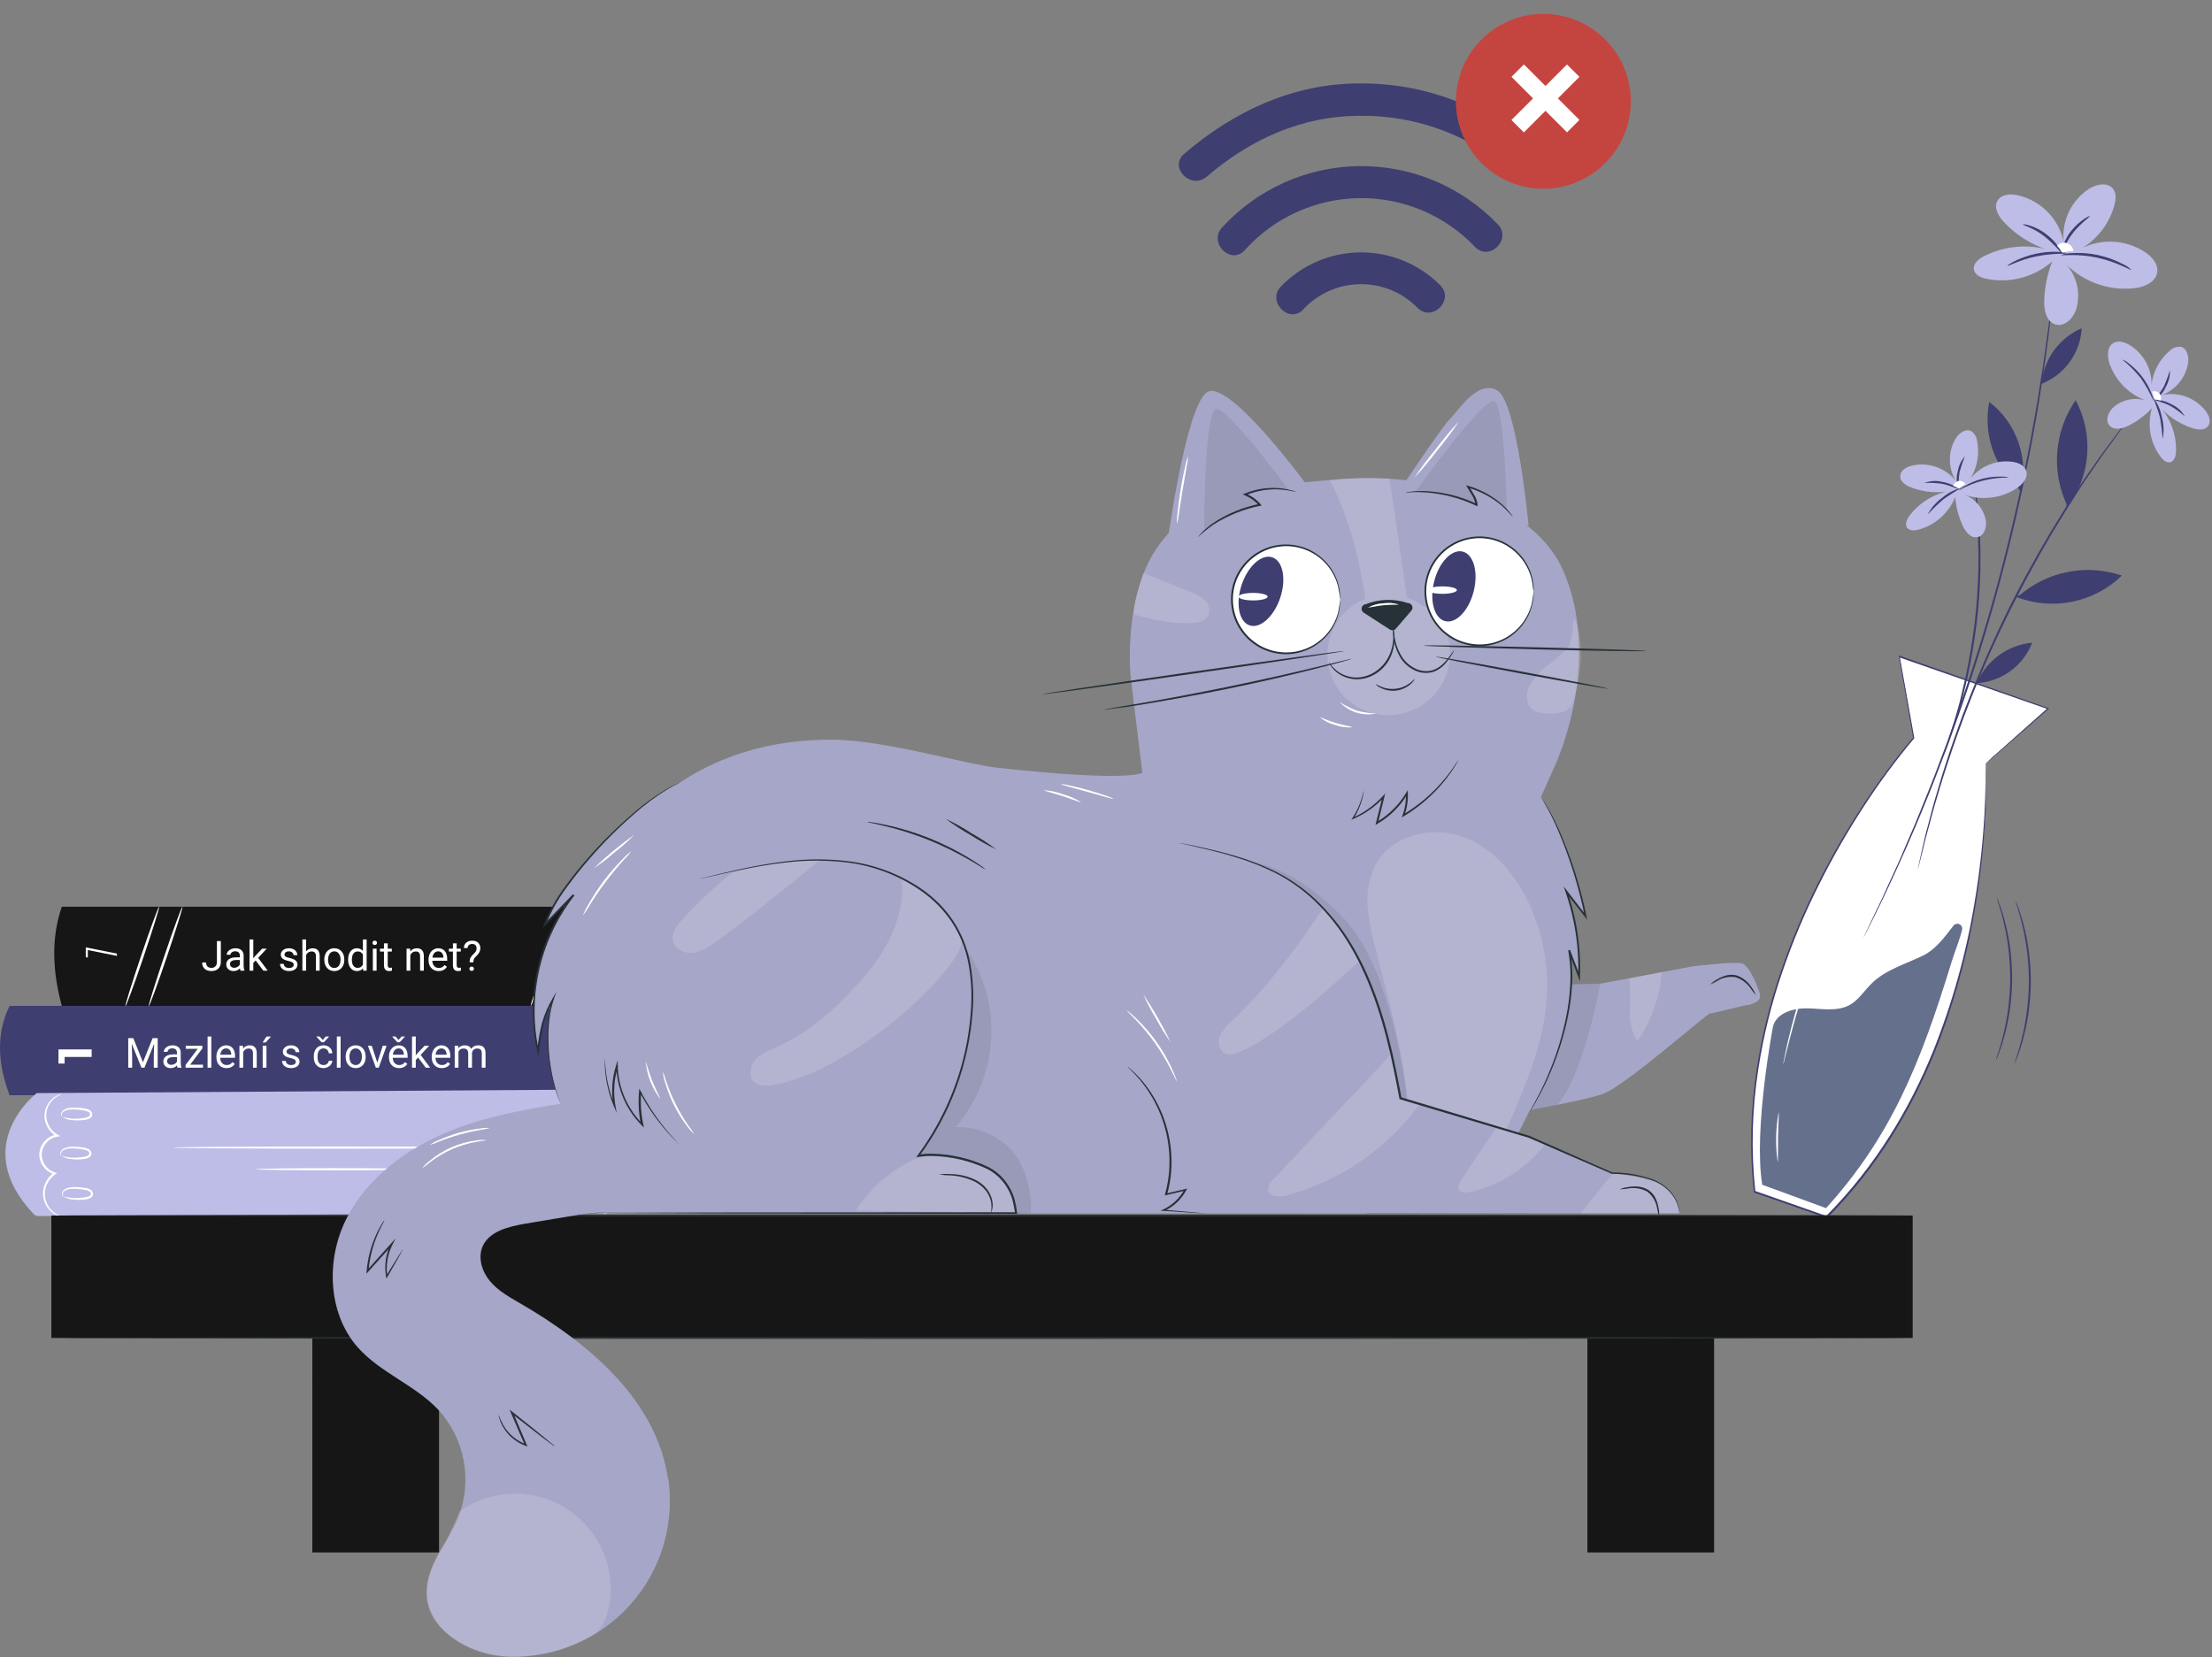 <svg width="319" height="239" viewBox="0 0 319 239" fill="none" xmlns="http://www.w3.org/2000/svg">
<rect x="0" y="0" width="319" height="239" fill="#808080" stroke="none"/>
<path d="M91.385 145.094H8.916C7.526 139.962 7.39 135.155 8.916 130.778H91.385C93.283 135.361 93.283 140.511 91.385 145.094Z" fill="#161616"/>
<path d="M12.371 136.643L16.862 137.54V137.871L12.664 137.029V138.115L12.371 138.055V136.643Z" fill="white"/>
<path d="M22.951 130.773C23.054 130.805 22.044 134.031 20.702 138.012C19.361 141.993 18.193 145.159 18.09 145.127C17.987 145.094 18.997 141.868 20.338 137.887C21.68 133.906 22.853 130.74 22.951 130.773Z" fill="white"/>
<path d="M26.312 130.773C26.409 130.805 25.405 134.031 24.063 138.012C22.722 141.993 21.549 145.159 21.451 145.127C21.353 145.094 22.358 141.868 23.699 137.887C25.041 133.906 26.214 130.74 26.312 130.773Z" fill="white"/>
<path d="M81.398 130.773C81.496 130.805 80.491 134.031 79.15 138.012C77.808 141.993 76.635 145.159 76.537 145.127C76.44 145.094 77.444 141.868 78.786 137.887C80.127 133.906 81.3 130.74 81.398 130.773Z" fill="white"/>
<path d="M84.76 130.773C84.858 130.805 83.853 134.031 82.506 138.012C81.159 141.993 79.997 145.159 79.899 145.127C79.801 145.094 80.806 141.868 82.148 137.887C83.489 133.906 84.657 130.74 84.76 130.773Z" fill="white"/>
<path d="M105.571 157.965H1.384C-0.371 153.349 -0.55 149.021 1.384 145.083H105.571C106.75 147.025 107.373 149.253 107.373 151.524C107.373 153.796 106.75 156.024 105.571 157.965Z" fill="#3E3E70"/>
<path d="M8.433 151.361H13.218V152.448H9.318V153.403H8.433V151.361Z" fill="white"/>
<path d="M79.617 145.083L84.553 157.965H91.038L86.921 145.083H79.617Z" fill="#263238"/>
<path d="M5.3 157.661C5.3 157.661 -4.584 165.189 4.882 175.138C4.963 175.223 5.061 175.289 5.17 175.334C5.278 175.379 5.394 175.401 5.512 175.399L91.864 174.899C91.864 174.899 99.239 166.628 93.119 157.102L5.3 157.661Z" fill="#BDBDE7"/>
<path d="M9.193 175.567C9.139 175.577 9.084 175.577 9.03 175.567C8.878 175.547 8.729 175.511 8.585 175.459C8.03 175.265 7.532 174.937 7.135 174.503C6.512 173.835 6.176 172.95 6.201 172.037C6.222 171.46 6.378 170.896 6.655 170.39C6.932 169.884 7.323 169.449 7.798 169.121L7.836 169.387C7.24 169.209 6.713 168.854 6.325 168.369C5.937 167.883 5.706 167.291 5.663 166.671C5.649 165.944 5.897 165.236 6.363 164.677C6.829 164.118 7.481 163.746 8.199 163.63L8.151 163.902C7.684 163.632 7.287 163.257 6.99 162.807C6.694 162.358 6.505 161.846 6.44 161.311C6.347 160.471 6.585 159.628 7.102 158.959C7.429 158.526 7.859 158.181 8.352 157.955C8.481 157.896 8.616 157.849 8.753 157.813C8.802 157.805 8.852 157.805 8.9 157.813C8.9 157.813 8.715 157.889 8.395 158.063C7.94 158.313 7.546 158.662 7.244 159.084C6.788 159.729 6.594 160.523 6.701 161.306C6.774 161.798 6.959 162.266 7.241 162.676C7.524 163.085 7.896 163.425 8.33 163.668L8.721 163.88L8.281 163.94C7.641 164.047 7.061 164.38 6.646 164.878C6.231 165.376 6.007 166.007 6.016 166.655C6.053 167.209 6.255 167.74 6.597 168.177C6.939 168.615 7.404 168.94 7.933 169.11L8.243 169.197L7.977 169.376C7.538 169.677 7.174 170.075 6.913 170.539C6.652 171.004 6.501 171.522 6.472 172.053C6.431 172.906 6.724 173.742 7.287 174.383C7.655 174.81 8.116 175.148 8.634 175.372C8.982 175.507 9.199 175.545 9.193 175.567Z" fill="white"/>
<path d="M9.215 172.602C9.215 172.602 9.145 172.602 9.058 172.531C9.005 172.464 8.967 172.388 8.945 172.305C8.924 172.223 8.92 172.137 8.933 172.053C9.031 171.794 9.226 171.582 9.476 171.461C9.798 171.314 10.148 171.234 10.502 171.228C10.914 171.206 11.326 171.219 11.735 171.266C11.952 171.288 12.175 171.32 12.403 171.364C12.656 171.399 12.897 171.492 13.109 171.635C13.196 171.699 13.268 171.78 13.321 171.874C13.375 171.968 13.408 172.071 13.419 172.178C13.423 172.284 13.402 172.389 13.355 172.484C13.309 172.579 13.239 172.66 13.153 172.721C12.865 172.9 12.535 173.001 12.197 173.015C11.666 173.079 11.13 173.079 10.6 173.015C10.103 173.001 9.618 172.853 9.199 172.586C9.199 172.531 9.742 172.754 10.616 172.797C11.132 172.82 11.649 172.789 12.159 172.705C12.443 172.691 12.719 172.607 12.963 172.461C13.011 172.425 13.049 172.377 13.074 172.322C13.099 172.268 13.11 172.207 13.106 172.147C13.102 172.087 13.082 172.029 13.05 171.979C13.017 171.928 12.972 171.887 12.919 171.858C12.744 171.742 12.546 171.668 12.338 171.641C12.121 171.597 11.909 171.559 11.697 171.532C11.302 171.485 10.905 171.463 10.508 171.467C9.785 171.467 9.204 171.717 9.058 172.081C9.023 172.215 9.037 172.357 9.096 172.482C9.172 172.558 9.221 172.586 9.215 172.602Z" fill="white"/>
<path d="M8.982 166.769C8.982 166.769 8.911 166.769 8.824 166.698C8.772 166.632 8.734 166.555 8.712 166.472C8.691 166.39 8.686 166.304 8.699 166.221C8.799 165.963 8.993 165.753 9.242 165.634C9.565 165.486 9.914 165.407 10.269 165.4C10.678 165.379 11.089 165.391 11.496 165.438C11.717 165.46 11.94 165.493 12.164 165.536C12.419 165.571 12.663 165.664 12.876 165.808C12.962 165.872 13.035 165.953 13.088 166.047C13.141 166.14 13.174 166.244 13.185 166.351C13.19 166.456 13.168 166.562 13.122 166.656C13.075 166.751 13.005 166.833 12.919 166.894C12.631 167.073 12.302 167.174 11.963 167.187C11.433 167.252 10.897 167.252 10.367 167.187C9.87 167.17 9.386 167.022 8.965 166.758C8.965 166.704 9.508 166.927 10.383 166.97C10.899 166.99 11.415 166.959 11.925 166.878C12.209 166.864 12.485 166.78 12.729 166.633C12.777 166.597 12.816 166.549 12.841 166.493C12.866 166.438 12.877 166.378 12.872 166.317C12.868 166.257 12.849 166.199 12.816 166.148C12.783 166.096 12.739 166.054 12.686 166.025C12.509 165.913 12.311 165.841 12.104 165.813C11.887 165.77 11.675 165.732 11.464 165.705C11.069 165.657 10.672 165.635 10.274 165.639C9.552 165.639 8.971 165.889 8.824 166.253C8.785 166.387 8.798 166.531 8.862 166.655C8.938 166.726 8.987 166.753 8.982 166.769Z" fill="white"/>
<path d="M9.101 161.121C9.101 161.121 9.036 161.121 8.949 161.056C8.895 160.99 8.856 160.913 8.835 160.83C8.813 160.748 8.81 160.662 8.824 160.578C8.927 160.322 9.12 160.113 9.367 159.991C9.69 159.844 10.039 159.765 10.394 159.758C10.805 159.734 11.217 159.745 11.627 159.79C11.844 159.817 12.066 159.85 12.294 159.893C12.549 159.93 12.792 160.023 13.006 160.165C13.092 160.229 13.163 160.311 13.216 160.404C13.268 160.498 13.3 160.601 13.31 160.708C13.314 160.814 13.291 160.918 13.245 161.013C13.199 161.108 13.13 161.19 13.044 161.251C12.758 161.429 12.43 161.528 12.094 161.539C11.553 161.612 11.007 161.621 10.464 161.566C9.967 161.547 9.484 161.397 9.063 161.132C9.532 161.228 10.005 161.301 10.48 161.349C10.996 161.366 11.513 161.335 12.023 161.257C12.309 161.243 12.586 161.159 12.832 161.012C12.88 160.975 12.918 160.927 12.943 160.871C12.967 160.816 12.978 160.755 12.973 160.695C12.968 160.634 12.948 160.576 12.915 160.525C12.882 160.475 12.837 160.433 12.783 160.404C12.61 160.292 12.413 160.219 12.208 160.192C11.99 160.149 11.773 160.111 11.561 160.084C11.169 160.034 10.773 160.012 10.377 160.018C9.65 160.018 9.074 160.268 8.927 160.632C8.891 160.766 8.904 160.909 8.965 161.034C9.068 161.083 9.112 161.11 9.101 161.121Z" fill="white"/>
<path d="M86.731 157.341C86.731 157.341 86.786 157.341 86.889 157.341C87.042 157.365 87.193 157.403 87.34 157.455C87.895 157.646 88.393 157.973 88.79 158.405C89.412 159.073 89.748 159.958 89.724 160.871C89.703 161.448 89.548 162.012 89.271 162.518C88.993 163.024 88.602 163.459 88.127 163.787L88.089 163.521C88.683 163.701 89.209 164.057 89.597 164.542C89.985 165.026 90.217 165.618 90.262 166.237C90.275 166.965 90.025 167.673 89.558 168.232C89.091 168.79 88.439 169.162 87.72 169.278L87.769 169.007C88.236 169.274 88.635 169.647 88.933 170.096C89.231 170.545 89.42 171.057 89.485 171.592C89.579 172.434 89.341 173.279 88.822 173.949C88.494 174.379 88.065 174.722 87.573 174.948C87.442 175.008 87.306 175.055 87.166 175.089C87.074 175.089 87.025 175.122 87.025 175.089C87.025 175.057 87.209 175.013 87.53 174.839C87.986 174.592 88.378 174.243 88.676 173.818C89.132 173.176 89.326 172.383 89.219 171.603C89.146 171.111 88.961 170.642 88.678 170.232C88.396 169.823 88.023 169.483 87.59 169.24L87.198 169.023L87.638 168.963C88.278 168.856 88.858 168.523 89.273 168.025C89.689 167.526 89.912 166.896 89.903 166.248C89.866 165.694 89.664 165.165 89.322 164.728C88.98 164.291 88.514 163.967 87.986 163.798L87.671 163.711L87.942 163.532C88.382 163.23 88.747 162.831 89.008 162.366C89.269 161.901 89.419 161.382 89.447 160.849C89.485 159.996 89.191 159.161 88.627 158.519C88.26 158.094 87.801 157.758 87.285 157.536C86.949 157.401 86.731 157.363 86.731 157.341Z" fill="white"/>
<path d="M86.731 160.301C86.731 160.301 86.796 160.301 86.889 160.371C86.941 160.437 86.98 160.513 87.001 160.594C87.023 160.676 87.027 160.761 87.014 160.844C86.914 161.101 86.72 161.311 86.471 161.43C86.148 161.579 85.799 161.661 85.444 161.669C85.033 161.688 84.621 161.676 84.211 161.631C83.994 161.631 83.771 161.572 83.543 161.528C83.291 161.495 83.049 161.404 82.837 161.262C82.751 161.197 82.68 161.116 82.627 161.022C82.573 160.929 82.54 160.826 82.528 160.719C82.524 160.614 82.547 160.509 82.593 160.414C82.64 160.32 82.709 160.238 82.794 160.176C83.083 160 83.412 159.901 83.75 159.888C84.279 159.817 84.815 159.808 85.346 159.861C85.844 159.879 86.327 160.029 86.748 160.295C86.748 160.344 86.204 160.127 85.33 160.084C84.814 160.062 84.298 160.091 83.788 160.17C83.504 160.189 83.228 160.275 82.984 160.42C82.767 160.567 82.799 160.849 83.027 161.023C83.202 161.135 83.398 161.207 83.603 161.235C83.826 161.284 84.037 161.316 84.249 161.344C84.644 161.395 85.041 161.419 85.439 161.414C86.161 161.414 86.737 161.159 86.889 160.8C86.921 160.667 86.906 160.527 86.845 160.404C86.758 160.35 86.731 160.301 86.731 160.301Z" fill="white"/>
<path d="M86.948 166.139C86.948 166.139 87.019 166.139 87.106 166.21C87.159 166.275 87.197 166.351 87.219 166.433C87.24 166.514 87.244 166.599 87.231 166.682C87.131 166.94 86.937 167.149 86.688 167.269C86.366 167.418 86.016 167.5 85.661 167.508C85.25 167.527 84.838 167.514 84.428 167.47C84.211 167.47 83.989 167.41 83.76 167.366C83.508 167.333 83.266 167.242 83.055 167.1C82.969 167.035 82.897 166.954 82.844 166.861C82.791 166.767 82.757 166.664 82.745 166.557C82.742 166.452 82.764 166.347 82.811 166.253C82.857 166.158 82.926 166.076 83.011 166.014C83.3 165.839 83.629 165.74 83.967 165.726C84.496 165.656 85.032 165.647 85.564 165.699C86.061 165.717 86.544 165.867 86.965 166.134C86.965 166.182 86.422 165.965 85.547 165.922C85.032 165.9 84.515 165.929 84.005 166.009C83.721 166.027 83.445 166.113 83.201 166.259C82.984 166.405 83.016 166.688 83.245 166.861C83.42 166.975 83.618 167.048 83.826 167.073C84.043 167.122 84.255 167.155 84.467 167.182C84.861 167.234 85.258 167.257 85.656 167.252C86.378 167.252 86.959 166.997 87.106 166.639C87.142 166.506 87.127 166.364 87.063 166.242C86.992 166.182 86.943 166.155 86.948 166.139Z" fill="white"/>
<path d="M86.824 171.782C86.824 171.782 86.895 171.782 86.981 171.852C87.035 171.918 87.073 171.994 87.095 172.075C87.117 172.157 87.12 172.242 87.106 172.325C87.009 172.584 86.814 172.795 86.563 172.911C86.241 173.06 85.892 173.141 85.537 173.15C85.126 173.172 84.713 173.16 84.304 173.112C84.079 173.091 83.856 173.056 83.636 173.009C83.381 172.978 83.137 172.887 82.924 172.743C82.838 172.679 82.766 172.597 82.713 172.504C82.66 172.41 82.626 172.307 82.615 172.2C82.612 172.094 82.636 171.989 82.683 171.895C82.73 171.8 82.8 171.718 82.886 171.657C83.172 171.477 83.5 171.376 83.837 171.364C84.369 171.299 84.907 171.299 85.439 171.364C85.935 171.377 86.418 171.525 86.835 171.793C86.835 171.842 86.292 171.624 85.417 171.581C84.901 171.559 84.385 171.59 83.875 171.673C83.591 171.688 83.315 171.772 83.071 171.918C83.023 171.954 82.984 172.001 82.959 172.056C82.934 172.111 82.923 172.171 82.928 172.231C82.932 172.291 82.951 172.349 82.984 172.4C83.017 172.45 83.062 172.492 83.115 172.52C83.29 172.634 83.489 172.708 83.696 172.738C83.913 172.781 84.13 172.814 84.337 172.841C84.731 172.893 85.128 172.916 85.526 172.911C86.254 172.911 86.829 172.662 86.976 172.298C87.016 172.164 87.002 172.02 86.938 171.896C86.873 171.825 86.819 171.798 86.824 171.782Z" fill="white"/>
<path d="M72.866 165.52C72.866 165.607 62.118 165.677 48.861 165.677C35.604 165.677 24.851 165.607 24.851 165.52C24.851 165.433 35.599 165.362 48.861 165.362C62.124 165.362 72.866 165.433 72.866 165.52Z" fill="white"/>
<path d="M59.441 168.643C59.441 168.73 54.385 168.8 48.15 168.8C41.915 168.8 36.864 168.73 36.864 168.643C36.864 168.556 41.915 168.485 48.15 168.485C54.385 168.485 59.441 168.556 59.441 168.643Z" fill="white"/>
<path d="M286.374 110.091L295.335 102.189L294.249 101.809L286.146 98.969L283.083 97.883L274.98 95.042L273.894 94.662L275.974 106.42C275.974 106.42 249.053 136.747 253.044 171.858L256.721 173.172L259.784 174.258L263.45 175.54C288.476 150.59 286.374 110.091 286.374 110.091Z" fill="white"/>
<path d="M286.374 110.091C286.374 110.091 286.374 110.205 286.374 110.434C286.374 110.662 286.401 110.977 286.407 111.455C286.407 112.351 286.407 113.681 286.407 115.408C286.253 120.341 285.774 125.257 284.973 130.126C283.79 137.555 281.787 144.83 278.999 151.818C275.74 159.774 270.852 168.279 263.548 175.627L263.488 175.687L263.407 175.66L253.006 172.021L252.925 171.988V171.901C252.292 165.986 252.436 160.014 253.354 154.137C254.091 149.351 255.258 144.641 256.84 140.065C258.333 135.694 260.129 131.433 262.217 127.313C264.171 123.433 266.347 119.668 268.734 116.038C270.924 112.67 273.32 109.439 275.909 106.366V106.469C275.185 102.287 274.497 98.366 273.845 94.706L273.812 94.526L273.981 94.586L295.411 102.14L295.52 102.178L295.433 102.249L288.753 108.087L287.02 109.586C286.635 109.923 286.428 110.091 286.428 110.091C286.428 110.091 286.613 109.912 286.972 109.548C287.33 109.184 287.922 108.696 288.671 108.033L295.281 102.151V102.265L273.823 94.787L273.964 94.667C274.616 98.333 275.317 102.244 276.061 106.426V106.48L276.023 106.523C273.449 109.595 271.064 112.819 268.881 116.18C266.509 119.806 264.345 123.565 262.402 127.438C260.321 131.547 258.532 135.797 257.047 140.157C255.47 144.717 254.309 149.411 253.576 154.18C252.66 160.032 252.514 165.979 253.142 171.869L253.05 171.755L263.45 175.404L263.309 175.437C270.592 168.127 275.49 159.66 278.733 151.731C281.537 144.765 283.563 137.51 284.772 130.099C285.589 125.238 286.093 120.329 286.282 115.403C286.342 113.681 286.352 112.351 286.347 111.455C286.347 111.009 286.347 110.673 286.347 110.434C286.347 110.195 286.374 110.091 286.374 110.091Z" fill="#3E3E70"/>
<path d="M278.825 105.681C278.463 104.568 278.189 103.427 278.005 102.271C277.731 101.132 277.549 99.974 277.462 98.806C277.823 99.92 278.097 101.06 278.282 102.216C278.556 103.355 278.737 104.514 278.825 105.681Z" fill="white"/>
<path d="M263.341 174.258C272.628 163.988 276.892 153.621 281.416 138.838C281.91 137.208 282.567 135.72 282.958 134.118C282.999 133.959 282.984 133.79 282.914 133.642C282.844 133.493 282.725 133.373 282.576 133.303C282.427 133.233 282.259 133.217 282.1 133.257C281.94 133.298 281.8 133.393 281.704 133.526C280.438 135.155 279.189 136.893 277.402 137.784C274.861 139.049 271.971 139.826 269.956 141.808C268.87 142.851 268.077 144.203 266.774 144.931C264.992 145.93 262.804 145.501 260.767 145.436C258.731 145.371 256.27 146.034 255.7 147.994C255.7 147.994 252.849 162.875 254.136 170.88L263.341 174.258Z" fill="#65708D"/>
<path d="M291.279 85.837C293.278 84.132 295.685 82.976 298.265 82.482C300.845 81.988 303.509 82.173 305.997 83.018C304.008 84.948 301.504 86.262 298.785 86.802C296.067 87.342 293.251 87.084 290.676 86.059" fill="#3E3E70"/>
<path d="M297.996 72.65C296.911 70.258 296.465 67.625 296.7 65.009C296.935 62.392 297.844 59.881 299.338 57.721C300.644 60.165 301.218 62.934 300.988 65.697C300.759 68.459 299.737 71.096 298.045 73.291" fill="#3E3E70"/>
<path d="M291.137 70.462C289.397 68.933 288.088 66.976 287.341 64.784C286.593 62.593 286.432 60.243 286.874 57.97C288.818 59.464 290.284 61.494 291.09 63.81C291.895 66.126 292.006 68.627 291.409 71.005" fill="#3E3E70"/>
<path d="M294.439 55.07C294.64 53.389 295.279 51.789 296.292 50.432C297.305 49.075 298.657 48.007 300.212 47.337C300.114 49.121 299.497 50.838 298.435 52.276C297.374 53.714 295.915 54.809 294.238 55.429" fill="#3E3E70"/>
<path d="M285.19 98.252C285.904 96.719 287.007 95.399 288.389 94.425C289.772 93.451 291.386 92.857 293.07 92.701C292.427 94.362 291.314 95.799 289.867 96.836C288.421 97.874 286.703 98.468 284.924 98.545" fill="#3E3E70"/>
<path d="M296.329 40.13C296.329 40.13 295.905 45.691 294.569 54.603C294.395 55.717 294.211 56.884 294.026 58.095C293.842 59.306 293.592 60.566 293.364 61.87C292.918 64.482 292.332 67.252 291.734 70.174C290.474 75.996 288.921 82.361 287.015 88.965C285.109 95.569 282.996 101.777 280.948 107.371C279.862 110.157 278.901 112.801 277.88 115.256C277.375 116.478 276.908 117.668 276.419 118.797L275.012 122.056C271.374 130.3 268.756 135.226 268.756 135.226C268.756 135.226 268.783 135.145 268.854 134.987L269.174 134.303L270.418 131.685L271.325 129.795C271.647 129.1 271.991 128.345 272.357 127.53C273.09 125.901 273.986 124.06 274.828 121.98L276.223 118.721C276.701 117.592 277.163 116.397 277.663 115.175C278.678 112.725 279.656 110.075 280.704 107.289C282.741 101.695 284.821 95.487 286.749 88.894C288.677 82.301 290.208 75.931 291.479 70.147C292.082 67.23 292.679 64.466 293.108 61.859C293.342 60.556 293.592 59.301 293.787 58.09L294.33 54.603C294.71 52.382 294.96 50.362 295.21 48.591C295.335 47.706 295.449 46.88 295.552 46.12C295.655 45.36 295.726 44.664 295.797 44.04C295.949 42.802 296.063 41.83 296.144 41.161C296.188 40.839 296.22 40.59 296.242 40.412C296.313 40.217 296.329 40.13 296.329 40.13Z" fill="#3E3E70"/>
<path d="M308.804 58.09C308.773 58.147 308.736 58.202 308.695 58.253L308.353 58.709L307.028 60.452L306.061 61.712L304.975 63.233C304.182 64.319 303.254 65.557 302.309 66.975L300.799 69.174C300.256 69.946 299.767 70.766 299.218 71.602C298.132 73.269 297.046 75.111 295.857 77.033C293.581 80.911 291.213 85.256 288.959 89.932C286.705 94.608 284.826 99.164 283.224 103.395C282.458 105.508 281.709 107.512 281.106 109.418C280.797 110.368 280.471 111.281 280.205 112.171C279.938 113.062 279.661 113.915 279.433 114.729C278.923 116.359 278.548 117.847 278.19 119.145C278.01 119.797 277.848 120.405 277.695 120.964C277.543 121.524 277.435 122.05 277.321 122.507C277.098 123.414 276.919 124.136 276.778 124.63C276.718 124.864 276.669 125.048 276.636 125.173C276.621 125.236 276.601 125.298 276.577 125.358C276.58 125.294 276.589 125.23 276.604 125.168C276.636 125.027 276.674 124.842 276.723 124.625C276.837 124.12 276.995 123.403 277.201 122.485C277.304 122.018 277.424 121.502 277.549 120.937C277.674 120.372 277.853 119.769 278.021 119.112C278.369 117.803 278.727 116.304 279.227 114.675C279.466 113.861 279.721 113.002 279.982 112.112C280.243 111.221 280.563 110.309 280.867 109.353C281.465 107.441 282.209 105.432 282.969 103.308C284.56 99.094 286.456 94.515 288.693 89.818C290.931 85.12 293.331 80.786 295.618 76.908C296.796 74.986 297.893 73.144 299.012 71.477C299.555 70.641 300.098 69.848 300.603 69.055L302.135 66.883C303.091 65.476 304.03 64.254 304.85 63.162L305.975 61.653C306.338 61.202 306.664 60.784 306.963 60.409C307.55 59.676 308.006 59.1 308.332 58.698L308.695 58.258C308.764 58.142 308.8 58.086 308.804 58.09Z" fill="#3E3E70"/>
<path d="M284.881 70.434C284.916 70.562 284.94 70.693 284.951 70.826C284.989 71.113 285.038 71.488 285.103 71.961C285.168 72.433 285.239 73.047 285.293 73.758C285.348 74.47 285.44 75.257 285.478 76.142C285.516 77.028 285.581 78 285.597 79.043C285.614 80.085 285.597 81.215 285.597 82.372C285.538 84.718 285.38 87.298 285.054 89.975C284.728 92.653 284.272 95.211 283.778 97.502C283.512 98.648 283.268 99.735 282.985 100.761C282.703 101.787 282.442 102.705 282.187 103.553C281.932 104.4 281.671 105.182 281.448 105.828C281.226 106.474 281.014 107.066 280.834 107.528C280.655 107.99 280.525 108.326 280.422 108.614C280.378 108.74 280.324 108.862 280.259 108.978C280.281 108.846 280.317 108.717 280.367 108.592L280.731 107.506C280.894 107.039 281.095 106.469 281.274 105.796C281.454 105.122 281.741 104.367 281.975 103.509C282.208 102.651 282.518 101.733 282.741 100.718C282.963 99.702 283.246 98.627 283.501 97.459C283.984 95.173 284.43 92.636 284.756 89.953C285.081 87.27 285.234 84.707 285.299 82.35C285.299 81.182 285.348 80.069 285.299 79.032C285.25 77.994 285.255 77.022 285.217 76.137C285.179 75.252 285.12 74.453 285.076 73.753C285.033 73.052 284.978 72.449 284.929 71.955C284.881 71.461 284.853 71.103 284.832 70.82C284.835 70.69 284.851 70.561 284.881 70.434Z" fill="#3E3E70"/>
<path d="M310.765 57.758C310.149 59.064 309.902 60.512 310.048 61.947C310.195 63.383 310.73 64.751 311.596 65.905C311.943 66.361 312.47 66.812 313.019 66.654C313.567 66.497 313.79 65.758 313.811 65.15C313.857 63.872 313.64 62.599 313.172 61.408C312.705 60.218 311.999 59.137 311.096 58.231C312.411 59.891 314.19 61.121 316.207 61.767C316.967 62.011 317.95 62.103 318.433 61.462C318.917 60.822 318.574 59.953 318.124 59.328C317.313 58.258 316.18 57.474 314.893 57.093C313.605 56.712 312.229 56.753 310.966 57.21C312.144 56.955 313.216 56.345 314.037 55.462C314.859 54.58 315.39 53.467 315.56 52.273C315.674 51.355 315.376 50.188 314.474 50.014C314.196 49.989 313.915 50.025 313.652 50.118C313.388 50.212 313.148 50.362 312.948 50.557C312.113 51.255 311.438 52.124 310.969 53.106C310.5 54.089 310.249 55.16 310.233 56.249C310.398 54.971 310.185 53.674 309.622 52.516C309.058 51.358 308.168 50.39 307.061 49.732C306.349 49.319 305.432 49.064 304.731 49.504C303.857 50.047 303.889 51.361 304.188 52.349C304.598 53.578 305.279 54.7 306.179 55.632C307.079 56.565 308.177 57.284 309.391 57.737C308.624 57.512 307.814 57.477 307.031 57.634C306.248 57.791 305.515 58.136 304.894 58.638C304.09 59.306 303.525 60.572 304.204 61.354C304.883 62.136 306.089 61.837 306.985 61.386C308.607 60.562 310.026 59.388 311.139 57.949" fill="#BDBDE7"/>
<path d="M311.878 63.331C311.813 62.287 311.686 61.248 311.498 60.219C311.216 59.211 310.873 58.22 310.471 57.254C311.128 58.103 311.571 59.097 311.764 60.154C312.052 61.189 312.091 62.278 311.878 63.331Z" fill="#3E3E70"/>
<path d="M315.087 60.061C314.454 59.493 313.764 58.991 313.029 58.562C311.774 57.927 310.623 57.721 310.645 57.628C311.527 57.651 312.39 57.887 313.159 58.318C313.971 58.679 314.647 59.29 315.087 60.061Z" fill="#3E3E70"/>
<path d="M312.937 53.398C312.96 54.246 312.751 55.085 312.334 55.825C311.996 56.608 311.405 57.257 310.656 57.666C311.202 57.063 311.681 56.402 312.085 55.695C312.408 54.944 312.693 54.178 312.937 53.398Z" fill="#3E3E70"/>
<path d="M310.352 56.482C310.531 56.417 310.725 56.407 310.91 56.451C311.095 56.495 311.262 56.593 311.393 56.731C311.523 56.87 311.609 57.044 311.641 57.231C311.674 57.419 311.65 57.611 311.574 57.786C311.294 57.677 310.999 57.613 310.7 57.596C310.635 57.219 310.518 56.853 310.352 56.509" fill="white"/>
<path d="M306.045 51.839C306.395 51.976 306.719 52.173 307.001 52.42C308.464 53.525 309.592 55.014 310.26 56.721C310.418 57.064 310.517 57.431 310.553 57.807C310.048 56.654 309.433 55.552 308.717 54.516C307.915 53.54 307.02 52.643 306.045 51.839Z" fill="#3E3E70"/>
<path d="M282.333 70.565C281.998 71.967 281.287 73.251 280.278 74.281C279.269 75.31 277.999 76.045 276.604 76.409C276.061 76.544 275.355 76.566 275.023 76.104C274.692 75.643 274.98 74.92 275.338 74.432C276.101 73.406 277.067 72.548 278.174 71.91C279.282 71.272 280.509 70.868 281.779 70.722C279.717 71.198 277.561 71.05 275.583 70.299C274.833 70.011 274.008 69.468 274.035 68.669C274.062 67.871 274.86 67.398 275.604 67.192C276.906 66.861 278.28 66.956 279.524 67.462C280.768 67.969 281.817 68.86 282.518 70.005C281.758 69.069 281.303 67.922 281.213 66.72C281.123 65.517 281.402 64.316 282.013 63.276C282.496 62.489 283.458 61.767 284.278 62.19C284.509 62.35 284.703 62.557 284.847 62.797C284.991 63.038 285.082 63.307 285.114 63.586C285.331 64.653 285.315 65.754 285.067 66.814C284.82 67.874 284.347 68.868 283.68 69.728C284.348 68.624 285.325 67.74 286.49 67.185C287.655 66.63 288.957 66.429 290.235 66.606C291.05 66.731 291.935 67.105 292.201 67.882C292.538 68.865 291.702 69.859 290.833 70.429C289.746 71.136 288.514 71.59 287.228 71.757C285.942 71.923 284.634 71.798 283.403 71.39C284.142 71.694 284.797 72.172 285.311 72.784C285.824 73.396 286.182 74.124 286.352 74.904C286.564 75.925 286.222 77.267 285.19 77.468C284.158 77.668 283.414 76.664 283.018 75.751C282.266 74.095 281.895 72.291 281.931 70.472" fill="#BDBDE7"/>
<path d="M277.989 74.22C278.691 73.452 279.438 72.727 280.226 72.047C281.075 71.433 281.96 70.871 282.877 70.364C281.835 70.625 280.868 71.125 280.053 71.825C279.187 72.451 278.48 73.271 277.989 74.22Z" fill="#3E3E70"/>
<path d="M277.516 69.663C278.365 69.615 279.216 69.653 280.057 69.777C281.437 70.065 282.469 70.624 282.512 70.538C281.809 70.006 280.987 69.651 280.117 69.506C279.255 69.283 278.345 69.338 277.516 69.663Z" fill="#3E3E70"/>
<path d="M283.36 65.802C282.808 66.447 282.447 67.233 282.317 68.072C282.094 68.896 282.149 69.77 282.474 70.559C282.426 69.747 282.464 68.931 282.589 68.126C282.802 67.338 283.059 66.561 283.36 65.802Z" fill="#3E3E70"/>
<path d="M283.452 69.826C283.352 69.665 283.208 69.536 283.036 69.455C282.865 69.374 282.673 69.345 282.485 69.37C282.298 69.4 282.123 69.484 281.981 69.609C281.838 69.735 281.735 69.899 281.682 70.082C281.969 70.169 282.241 70.303 282.485 70.478C282.773 70.213 283.099 69.993 283.452 69.826Z" fill="white"/>
<path d="M289.72 68.887C289.358 68.774 288.979 68.725 288.601 68.74C287.685 68.719 286.772 68.825 285.885 69.055C285.003 69.279 284.156 69.627 283.371 70.087C283.031 70.252 282.724 70.476 282.464 70.749C284.661 69.484 287.162 68.84 289.698 68.887H289.72Z" fill="#3E3E70"/>
<path d="M297.16 36.475C295.879 38.011 294.203 39.169 292.314 39.827C290.425 40.484 288.392 40.615 286.434 40.206C285.657 40.032 284.777 39.663 284.653 38.853C284.528 38.044 285.331 37.354 286.081 36.969C287.665 36.16 289.399 35.686 291.174 35.577C292.95 35.468 294.728 35.725 296.4 36.333C293.543 35.653 290.952 34.141 288.954 31.989C288.204 31.169 287.509 29.99 288.036 29.007C288.563 28.024 289.85 27.921 290.898 28.143C292.722 28.535 294.372 29.5 295.607 30.898C296.843 32.295 297.598 34.052 297.763 35.91C297.393 34.275 297.532 32.567 298.161 31.013C298.79 29.46 299.879 28.137 301.282 27.22C302.368 26.541 303.998 26.237 304.763 27.274C305.225 27.904 305.133 28.773 304.943 29.528C304.555 30.988 303.856 32.347 302.894 33.513C301.932 34.678 300.731 35.621 299.371 36.279C300.883 35.319 302.643 34.823 304.434 34.851C306.225 34.879 307.969 35.43 309.45 36.437C310.385 37.099 311.253 38.109 311.107 39.239C310.917 40.673 309.266 41.411 307.848 41.563C306.056 41.771 304.24 41.572 302.535 40.983C300.829 40.393 299.278 39.428 297.996 38.158C298.729 38.989 299.248 39.986 299.51 41.063C299.771 42.14 299.766 43.264 299.495 44.339C299.126 45.745 297.866 47.201 296.47 46.81C295.075 46.419 294.76 44.719 294.803 43.328C294.887 40.803 295.533 38.328 296.693 36.084" fill="#BDBDE7"/>
<path d="M289.502 38.327C289.557 38.435 291.289 37.468 293.641 36.98C295.993 36.491 297.986 36.648 297.986 36.529C297.986 36.409 296.003 36.078 293.576 36.605C291.148 37.132 289.443 38.251 289.502 38.327Z" fill="#3E3E70"/>
<path d="M291.729 32.363C291.697 32.483 293.283 32.863 294.82 34.08C296.357 35.296 297.296 36.616 297.399 36.534C296.856 35.433 296.053 34.48 295.059 33.759C293.44 32.499 291.724 32.271 291.729 32.363Z" fill="#3E3E70"/>
<path d="M301.38 31.169C301.342 31.087 299.886 31.799 298.665 33.341C297.443 34.883 297.231 36.545 297.334 36.54C297.437 36.534 297.796 35.046 298.963 33.58C300.131 32.114 301.451 31.272 301.38 31.169Z" fill="#3E3E70"/>
<path d="M299.012 36.23C298.989 35.967 298.89 35.716 298.726 35.508C298.562 35.301 298.34 35.147 298.089 35.064C297.837 34.982 297.567 34.976 297.312 35.046C297.057 35.116 296.829 35.26 296.655 35.459C296.958 35.745 297.213 36.079 297.41 36.447C297.939 36.293 298.488 36.22 299.039 36.23" fill="white"/>
<path d="M307.381 38.929C307.003 38.565 306.564 38.271 306.083 38.06C303.834 36.884 301.305 36.349 298.773 36.513C298.249 36.514 297.73 36.604 297.236 36.779C297.236 36.909 299.62 36.545 302.455 37.164C305.29 37.783 307.321 39.038 307.381 38.929Z" fill="#3E3E70"/>
<path d="M287.824 152.958C287.894 152.652 287.985 152.35 288.096 152.057C288.194 151.769 288.308 151.416 288.422 151.003C288.536 150.59 288.693 150.123 288.813 149.591C289.128 148.365 289.376 147.123 289.557 145.871C289.766 144.333 289.88 142.784 289.899 141.233C289.897 139.682 289.801 138.133 289.611 136.595C289.444 135.34 289.212 134.094 288.916 132.863C288.802 132.32 288.655 131.864 288.541 131.451C288.427 131.039 288.324 130.68 288.226 130.392C288.114 130.098 288.028 129.795 287.971 129.485C288.111 129.766 288.23 130.057 288.329 130.354C288.443 130.642 288.568 130.99 288.693 131.403C288.818 131.815 288.981 132.282 289.106 132.815C289.438 134.047 289.693 135.298 289.872 136.562C290.077 138.112 290.181 139.674 290.181 141.238C290.162 142.801 290.039 144.362 289.812 145.909C289.619 147.169 289.351 148.417 289.008 149.645C288.872 150.188 288.704 150.639 288.574 151.046C288.443 151.454 288.313 151.807 288.199 152.089C288.102 152.39 287.976 152.681 287.824 152.958Z" fill="#3E3E70"/>
<path d="M290.518 153.403C290.586 153.095 290.677 152.792 290.79 152.496C290.887 152.209 291.001 151.861 291.115 151.443C291.23 151.025 291.387 150.563 291.507 150.036C291.822 148.809 292.068 147.565 292.245 146.311C292.459 144.775 292.575 143.228 292.593 141.678C292.591 140.128 292.495 138.579 292.305 137.04C292.138 135.783 291.906 134.536 291.61 133.303C291.496 132.76 291.349 132.31 291.235 131.891C291.121 131.473 291.012 131.12 290.92 130.832C290.811 130.537 290.724 130.234 290.659 129.925C290.805 130.206 290.926 130.499 291.023 130.8C291.137 131.082 291.262 131.43 291.387 131.848C291.512 132.266 291.675 132.728 291.8 133.255C292.132 134.486 292.386 135.738 292.56 137.002C292.768 138.552 292.873 140.114 292.875 141.678C292.856 143.241 292.733 144.802 292.506 146.349C292.311 147.609 292.043 148.856 291.702 150.085C291.566 150.628 291.398 151.079 291.268 151.492C291.137 151.904 291.007 152.252 290.893 152.534C290.79 152.833 290.664 153.123 290.518 153.403Z" fill="#3E3E70"/>
<path d="M257.161 153.469C257.161 153.469 257.161 153.306 257.243 152.996C257.324 152.687 257.406 152.209 257.52 151.638C257.634 151.068 257.802 150.329 258.008 149.504C258.215 148.678 258.432 147.728 258.731 146.696C259.029 145.664 259.328 144.524 259.714 143.318C260.099 142.112 260.512 140.825 260.968 139.478C261.913 136.801 263.048 133.884 264.379 130.887C265.709 127.889 267.149 125.103 268.512 122.61C269.212 121.372 269.87 120.193 270.538 119.118C271.206 118.042 271.814 117.038 272.4 116.136C272.987 115.235 273.536 114.431 274.03 113.725C274.524 113.019 274.937 112.421 275.295 111.938C275.654 111.455 275.92 111.102 276.121 110.852C276.211 110.718 276.313 110.593 276.425 110.477C276.348 110.619 276.261 110.755 276.164 110.884L275.387 112.03C275.04 112.519 274.627 113.116 274.16 113.839C273.693 114.561 273.144 115.354 272.585 116.272C272.026 117.19 271.385 118.173 270.755 119.264C270.125 120.356 269.451 121.524 268.756 122.762C267.409 125.26 266.003 128.041 264.656 131.028C263.309 134.015 262.19 136.926 261.229 139.592C260.767 140.934 260.317 142.205 259.953 143.394C259.589 144.583 259.236 145.719 258.943 146.75C258.649 147.782 258.399 148.722 258.182 149.547C257.965 150.373 257.78 151.084 257.639 151.671C257.498 152.257 257.389 152.681 257.308 153.012C257.274 153.169 257.225 153.322 257.161 153.469Z" fill="white"/>
<path d="M256.362 167.584C256.02 165.215 256.066 162.807 256.498 160.453C256.58 160.453 256.455 162.082 256.422 164.021C256.39 165.96 256.444 167.578 256.362 167.584Z" fill="white"/>
<path d="M247.195 186.902H228.925V223.914H247.195V186.902Z" fill="#161616"/>
<path d="M63.313 186.902H45.043V223.914H63.313V186.902Z" fill="#161616"/>
<g opacity="0.3">
<path opacity="0.3" d="M45.043 199.42L63.313 199.768V192.968H45.043V199.42Z" fill="#161616"/>
</g>
<g opacity="0.3">
<path opacity="0.3" d="M228.925 199.42L247.195 199.768V192.968H228.925V199.42Z" fill="#161616"/>
</g>
<path d="M275.832 175.324H7.406V192.975H275.832V175.324Z" fill="#161616"/>
<path d="M275.838 192.968C275.838 193.05 215.961 193.109 142.117 193.109C68.272 193.109 8.384 193.05 8.384 192.968C8.384 192.887 68.266 192.827 142.127 192.827C215.989 192.827 275.838 192.887 275.838 192.968Z" fill="#263238"/>
<path d="M275.838 175.323C275.838 175.399 215.961 175.464 142.117 175.464C68.272 175.464 8.384 175.399 8.384 175.323C8.384 175.247 68.266 175.182 142.127 175.182C215.989 175.182 275.838 175.241 275.838 175.323Z" fill="#263238"/>
<path d="M163.047 97.595C163.047 97.595 161.853 85.69 167.191 78.543C172.53 71.396 177.722 70.396 193.097 69.126C208.472 67.855 221.278 73.671 225.14 81.682C229.001 89.693 228.311 100.598 224.472 109.923L222.234 114.941C222.234 114.941 225.493 119.737 225.905 137.273C226.318 154.81 215.12 169.588 215.12 169.588L196.937 175.019H86.145C86.145 175.019 78.221 155.63 79.188 146.186C80.529 133.102 90.213 106.681 119.887 106.681C127.393 106.681 139.108 110.211 143.811 110.732C163.08 112.845 164.742 111.465 164.742 111.465L163.047 97.595Z" fill="#A6A6C8"/>
<g opacity="0.3">
<path opacity="0.3" d="M180.351 124.272C180.351 124.272 186.526 124.815 193.798 132.456C201.07 140.098 202.954 158.829 202.954 158.829L201.939 158.394L180.351 124.272Z" fill="#161616"/>
</g>
<path d="M238.554 170.381C236.773 169.74 232.482 169.213 232.482 169.213C232.482 169.213 226.655 166.888 220.534 163.961L201.966 158.394C201.966 158.394 200.141 145.854 194.737 136.372C185.982 121.013 167.544 121.969 167.544 121.969L156.449 144.426C156.449 144.426 166.626 155.168 168.625 164.227C170.624 173.286 168.625 174.91 168.625 174.91L227.709 174.997H242.215C242.122 173.954 241.726 172.961 241.075 172.141C240.425 171.32 239.548 170.708 238.554 170.381Z" fill="#A6A6C8"/>
<g opacity="0.4">
<path opacity="0.4" d="M206.452 87.906L205.051 87.298C204.393 86.832 203.67 86.466 202.905 86.211L200.385 69.06C197.506 68.888 194.618 68.955 191.75 69.261C191.75 69.261 195.4 75.36 196.888 86.38C196.224 86.632 195.596 86.97 195.02 87.385C193.562 88.448 192.47 89.937 191.894 91.647C191.319 93.357 191.288 95.204 191.807 96.932C192.325 98.66 193.367 100.185 194.789 101.296C196.211 102.407 197.942 103.049 199.744 103.134C201.546 103.231 203.335 102.777 204.872 101.833C206.409 100.888 207.623 99.498 208.351 97.848C209.079 96.197 209.287 94.364 208.948 92.592C208.609 90.82 207.738 89.193 206.452 87.928V87.906Z" fill="white"/>
</g>
<path d="M193.014 88.36C194.078 84.186 191.557 79.94 187.383 78.876C183.209 77.813 178.963 80.334 177.899 84.507C176.836 88.681 179.357 92.927 183.53 93.991C187.704 95.055 191.95 92.534 193.014 88.36Z" fill="white"/>
<path d="M193.254 86.439C193.2 85.803 193.1 85.172 192.956 84.549C192.687 83.51 192.203 82.537 191.536 81.695C190.869 80.853 190.034 80.16 189.083 79.66C188.132 79.16 187.088 78.864 186.016 78.791C184.944 78.719 183.869 78.871 182.86 79.238C182.164 79.488 181.51 79.841 180.921 80.286C180.293 80.738 179.743 81.288 179.291 81.915C178.321 83.225 177.797 84.812 177.797 86.442C177.797 88.072 178.321 89.659 179.291 90.969C179.745 91.595 180.295 92.145 180.921 92.598C181.509 93.044 182.163 93.396 182.86 93.641C183.87 94.007 184.945 94.158 186.017 94.085C187.089 94.012 188.134 93.717 189.086 93.217C190.037 92.718 190.874 92.026 191.543 91.186C192.212 90.345 192.699 89.374 192.972 88.335C193.113 87.713 193.211 87.081 193.265 86.445C193.273 86.486 193.273 86.529 193.265 86.57C193.265 86.673 193.265 86.793 193.265 86.945C193.265 87.147 193.249 87.348 193.216 87.547C193.188 87.822 193.139 88.095 193.07 88.362C192.899 89.102 192.615 89.811 192.228 90.464C191.661 91.429 190.895 92.263 189.981 92.91C189.067 93.556 188.026 94.002 186.927 94.217C185.536 94.482 184.1 94.369 182.767 93.891C181.289 93.36 180.003 92.399 179.074 91.132C178.069 89.775 177.527 88.131 177.527 86.442C177.527 84.754 178.069 83.11 179.074 81.753C180.008 80.492 181.293 79.534 182.767 78.999C184.099 78.518 185.537 78.406 186.927 78.673C188.135 78.9 189.271 79.412 190.24 80.167C191.043 80.782 191.718 81.548 192.228 82.421C192.616 83.075 192.9 83.786 193.07 84.528C193.14 84.795 193.189 85.067 193.216 85.342C193.249 85.542 193.265 85.743 193.265 85.945C193.265 86.092 193.265 86.217 193.265 86.32C193.269 86.36 193.265 86.401 193.254 86.439Z" fill="#263238"/>
<path d="M179.058 84.359C179.965 81.644 181.942 79.874 183.479 80.384C185.016 80.894 185.532 83.512 184.625 86.222C183.718 88.932 181.741 90.714 180.204 90.198C178.667 89.682 178.167 87.07 179.058 84.359Z" fill="#3E3E70"/>
<path d="M168.196 79.379C168.196 79.379 170.879 58.937 174.007 56.613C177.136 54.288 189.04 70.733 189.04 70.733L172.938 78.07L168.196 79.379Z" fill="#A6A6C8"/>
<path d="M201.977 70.532C201.977 70.532 207.842 61.696 209.075 60.463C210.308 59.23 213.132 54.657 215.956 56.33C218.78 58.003 220.447 75.817 220.447 75.817L208.059 73.356L201.977 70.532Z" fill="#A6A6C8"/>
<path d="M196.98 87.14C198.907 86.377 201.042 86.32 203.008 86.977C203.136 86.973 203.262 87.005 203.372 87.071C203.482 87.136 203.571 87.232 203.628 87.346C203.685 87.46 203.708 87.589 203.695 87.716C203.681 87.843 203.631 87.964 203.551 88.063L201.303 90.676C201.197 90.797 201.051 90.876 200.892 90.899C200.732 90.922 200.57 90.887 200.434 90.801L196.632 88.346C196.522 88.265 196.439 88.152 196.394 88.023C196.35 87.893 196.347 87.753 196.385 87.621C196.422 87.49 196.5 87.373 196.606 87.287C196.713 87.201 196.843 87.15 196.98 87.14Z" fill="#263238"/>
<path d="M96.323 213.226C94.666 201.945 84.89 193.701 75.028 187.993C73.464 187.086 71.845 186.19 70.683 184.811C69.521 183.431 68.885 181.433 69.597 179.776C70.553 177.604 73.268 176.936 75.614 176.518L86.965 174.622L83.902 158.726C77.385 159.714 70.791 160.719 64.687 163.212C58.583 165.705 52.929 169.886 49.958 175.774C46.988 181.661 47.243 189.389 51.588 194.326C54.846 198.013 59.864 199.757 63.226 203.352C65.102 205.408 66.364 207.948 66.871 210.684C67.378 213.421 67.109 216.244 66.094 218.836C64.568 222.567 61.445 225.896 61.581 229.91C61.765 235.411 68.011 238.789 73.529 238.936C76.805 239.026 80.061 238.398 83.068 237.096C86.076 235.795 88.762 233.851 90.938 231.401C93.115 228.951 94.729 226.055 95.668 222.915C96.606 219.775 96.847 216.468 96.371 213.226H96.323Z" fill="#A6A6C8"/>
<path d="M143.67 122.512C142.388 121.898 141.147 121.201 139.955 120.427C138.714 119.73 137.52 118.952 136.382 118.097C137.666 118.71 138.909 119.407 140.102 120.182C141.344 120.876 142.536 121.654 143.67 122.512Z" fill="#263238"/>
<path d="M182.811 86.059C182.811 86.358 181.877 86.602 180.72 86.602C179.563 86.602 178.624 86.364 178.624 86.059C178.624 85.755 179.563 85.516 180.72 85.516C181.877 85.516 182.811 85.761 182.811 86.059Z" fill="white"/>
<path d="M200.929 90.611C201.005 90.797 201.051 90.996 201.064 91.197C201.136 91.738 201.136 92.286 201.064 92.826C200.976 93.633 200.733 94.415 200.348 95.129C199.857 96.01 199.138 96.744 198.267 97.253C197.399 97.772 196.394 98.02 195.384 97.964C194.562 97.906 193.769 97.639 193.081 97.187C192.618 96.886 192.22 96.497 191.908 96.041C191.785 95.878 191.693 95.694 191.636 95.498C192.044 96.106 192.568 96.627 193.179 97.03C193.848 97.436 194.607 97.671 195.389 97.714C196.342 97.75 197.286 97.508 198.105 97.019C198.931 96.532 199.618 95.84 200.098 95.01C200.488 94.327 200.748 93.577 200.863 92.799C200.954 92.073 200.976 91.341 200.929 90.611Z" fill="#263238"/>
<path d="M209.678 93.837C209.616 94.012 209.53 94.178 209.423 94.331C209.166 94.769 208.873 95.185 208.548 95.574C208.07 96.177 207.435 96.635 206.713 96.9C205.795 97.178 204.806 97.088 203.954 96.65C203.104 96.24 202.393 95.588 201.912 94.776C201.528 94.121 201.249 93.41 201.086 92.669C200.975 92.176 200.904 91.674 200.874 91.17C200.849 90.99 200.849 90.807 200.874 90.627C200.929 90.627 200.961 91.42 201.276 92.636C201.456 93.347 201.744 94.027 202.129 94.651C202.595 95.412 203.27 96.022 204.073 96.411C204.86 96.818 205.773 96.909 206.626 96.666C207.313 96.426 207.924 96.008 208.396 95.455C209.233 94.499 209.629 93.804 209.678 93.837Z" fill="#263238"/>
<path d="M204.04 97.91C204.068 97.91 203.894 98.252 203.459 98.648C202.88 99.165 202.158 99.496 201.389 99.599C200.619 99.701 199.836 99.571 199.142 99.224C198.848 99.111 198.588 98.924 198.387 98.681C198.414 98.643 198.702 98.855 199.223 99.061C199.895 99.338 200.628 99.434 201.349 99.338C202.069 99.243 202.752 98.96 203.329 98.518C203.796 98.16 204.04 97.877 204.04 97.91Z" fill="#263238"/>
<g opacity="0.3">
<path opacity="0.3" d="M173.654 76.588C173.654 76.588 173.654 59.258 175.365 58.991C177.076 58.725 186.064 70.939 186.064 70.939C186.064 70.939 178.955 78.027 173.654 76.588Z" fill="#161616"/>
</g>
<path d="M186.857 70.798C184.603 70.255 181.676 70.668 179.433 71.254C180.342 71.455 181.162 71.943 181.773 72.645C178.129 73.872 174.317 75.203 171.721 78.038L174.398 78.641L184.543 77.104L186.857 70.798Z" fill="#A6A6C8"/>
<g opacity="0.3">
<path opacity="0.3" d="M203.905 71.233C203.905 71.233 213.963 57.112 215.511 57.889C217.059 58.666 217.292 73.829 217.292 73.829C217.292 73.829 207.386 75.453 203.905 71.233Z" fill="#161616"/>
</g>
<path d="M218.014 74.149C216.499 72.4 213.871 71.037 211.704 70.217C212.323 70.904 212.704 71.773 212.79 72.694C209.113 71.575 205.241 70.445 201.477 71.249L203.307 73.297L212.458 77.935L218.014 74.149Z" fill="#A6A6C8"/>
<path d="M220.935 87.07C221.919 82.877 219.317 78.68 215.123 77.697C210.93 76.713 206.733 79.315 205.75 83.508C204.766 87.702 207.368 91.899 211.562 92.882C215.755 93.866 219.952 91.264 220.935 87.07Z" fill="white"/>
<path d="M221.137 85.294C221.083 84.657 220.985 84.026 220.843 83.404C220.396 81.714 219.394 80.224 217.997 79.173C216.973 78.399 215.772 77.894 214.502 77.704C213.233 77.515 211.936 77.646 210.731 78.087C209.309 78.61 208.072 79.539 207.174 80.759C206.203 82.068 205.679 83.655 205.679 85.285C205.679 86.915 206.203 88.502 207.174 89.812C207.627 90.438 208.177 90.988 208.803 91.442C209.391 91.887 210.045 92.239 210.742 92.484C212.03 92.956 213.421 93.076 214.771 92.832C215.955 92.619 217.071 92.129 218.03 91.403C219.425 90.354 220.428 88.866 220.876 87.178C221.017 86.556 221.115 85.924 221.169 85.288C221.177 85.329 221.177 85.372 221.169 85.413C221.169 85.516 221.169 85.636 221.169 85.782C221.169 85.986 221.153 86.189 221.12 86.391C221.092 86.665 221.043 86.938 220.974 87.205C220.803 87.945 220.519 88.654 220.132 89.307C219.205 90.895 217.751 92.108 216.022 92.733C214.293 93.359 212.399 93.357 210.671 92.729C209.194 92.198 207.908 91.24 206.978 89.975C205.973 88.618 205.431 86.974 205.431 85.285C205.431 83.597 205.973 81.953 206.978 80.596C207.912 79.335 209.196 78.378 210.671 77.842C212.003 77.362 213.44 77.248 214.831 77.511C215.93 77.726 216.971 78.171 217.885 78.818C218.798 79.465 219.564 80.299 220.132 81.264C220.52 81.918 220.804 82.629 220.974 83.371C221.044 83.638 221.093 83.911 221.12 84.186C221.153 84.385 221.169 84.587 221.169 84.788C221.169 84.935 221.169 85.06 221.169 85.158C221.168 85.205 221.156 85.251 221.137 85.294Z" fill="#263238"/>
<g opacity="0.4">
<path opacity="0.4" d="M222.956 164.868C220.251 168.471 216.336 170.978 211.932 171.928C211.388 172.043 210.737 172.081 210.438 171.624C210.139 171.168 210.438 170.538 210.764 170.109C212.393 167.73 213.892 165.254 215.652 162.967L216.01 162.5L220.512 163.961L222.956 164.868Z" fill="white"/>
</g>
<path d="M206.826 83.854C207.527 81.085 209.368 79.162 210.943 79.558C212.518 79.955 213.224 82.524 212.524 85.294C211.823 88.063 209.982 89.991 208.407 89.59C206.832 89.188 206.131 86.63 206.826 83.854Z" fill="#3E3E70"/>
<path d="M208.01 85.652C209.165 85.652 210.101 85.411 210.101 85.114C210.101 84.817 209.165 84.577 208.01 84.577C206.856 84.577 205.919 84.817 205.919 85.114C205.919 85.411 206.856 85.652 208.01 85.652Z" fill="white"/>
<path d="M251.094 138.924C249.623 138.702 244.061 139.386 244.061 139.386L230.782 141.879L219.377 142.15L216.233 160.882C216.233 160.882 227.839 158.932 231.097 157.808C234.356 156.684 246.114 146.18 246.614 146.18C247.113 146.18 251.632 144.909 252.387 144.909L253.229 144.54C253.469 144.429 253.659 144.232 253.76 143.987C253.86 143.742 253.865 143.468 253.772 143.22C253.267 141.749 252.164 139.087 251.094 138.924Z" fill="#A6A6C8"/>
<g opacity="0.3">
<path opacity="0.3" d="M230.783 141.879C230.783 141.879 228.415 155.136 224.581 159.35L220.73 160.078L224.955 142.015L230.783 141.879Z" fill="#161616"/>
</g>
<path d="M220.513 160.431C224.428 154.24 227.665 144.29 226.253 137.078L227.703 140.88C227.854 136.709 227.233 132.546 225.873 128.6L228.648 132.163C227.486 126.574 225.292 119.742 222.213 114.958" fill="#A6A6C8"/>
<path d="M222.212 114.93C222.288 115.018 222.355 115.113 222.413 115.213C222.533 115.403 222.728 115.68 222.956 116.06C223.6 117.149 224.186 118.271 224.71 119.422C226.522 123.491 227.887 127.745 228.784 132.109L228.898 132.652L228.556 132.217C227.67 131.077 226.736 129.887 225.775 128.66L226.014 128.53C227.005 131.394 227.606 134.379 227.801 137.404C227.881 138.553 227.899 139.706 227.855 140.858V141.542L227.605 140.901C227.111 139.609 226.628 138.343 226.155 137.1L226.421 137.024C226.721 138.711 226.815 140.429 226.704 142.14C226.618 143.703 226.409 145.258 226.079 146.788C225.546 149.333 224.775 151.823 223.776 154.223C223.13 155.81 222.379 157.353 221.528 158.84C221.24 159.383 220.985 159.747 220.811 160.018L220.616 160.317C220.597 160.351 220.573 160.382 220.545 160.409C220.545 160.409 220.545 160.371 220.594 160.301L220.768 159.991C220.92 159.714 221.169 159.329 221.441 158.791C222.261 157.293 222.986 155.746 223.613 154.158C224.585 151.76 225.332 149.276 225.846 146.74C226.163 145.218 226.362 143.675 226.443 142.123C226.548 140.436 226.45 138.742 226.15 137.078L226.41 137.002C226.883 138.224 227.372 139.484 227.866 140.776L227.594 140.825C227.638 139.685 227.621 138.543 227.545 137.404C227.339 134.409 226.74 131.455 225.764 128.616L225.498 127.845L225.998 128.492L228.762 132.06L228.539 132.163C227.659 127.812 226.331 123.564 224.575 119.487C223.918 118.004 223.326 116.864 222.891 116.103C222.685 115.718 222.505 115.435 222.391 115.235C222.325 115.137 222.266 115.035 222.212 114.93Z" fill="#263238"/>
<g opacity="0.4">
<path opacity="0.4" d="M123.423 174.611C125.5 171.346 128.484 168.756 132.009 167.16C134.916 166.315 138.027 166.521 140.797 167.741C145.592 169.778 146.097 172.825 146.526 174.937L123.423 174.611Z" fill="white"/>
</g>
<path d="M135.409 169.408C135.939 169.323 136.477 169.301 137.011 169.343C138.332 169.341 139.634 169.65 140.813 170.245C141.455 170.59 142.012 171.074 142.442 171.662C142.784 172.149 143.014 172.706 143.116 173.292C143.182 173.687 143.169 174.091 143.078 174.481C143.057 174.627 143.003 174.766 142.92 174.888C143.006 174.37 143.006 173.842 142.92 173.324C142.799 172.775 142.564 172.257 142.23 171.804C141.808 171.255 141.275 170.802 140.666 170.473C139.525 169.906 138.279 169.585 137.006 169.528C136.472 169.52 135.939 169.48 135.409 169.408Z" fill="#263238"/>
<path d="M58.088 180.205C58.057 180.309 58.011 180.408 57.952 180.499L57.512 181.297L55.883 184.159L55.726 184.425L55.671 184.121C55.394 182.513 55.635 180.858 56.361 179.396L56.589 179.548L55.346 180.938L53.113 183.42L52.842 183.719L52.874 183.317C53.032 181.435 53.525 179.596 54.33 177.886C54.562 177.395 54.823 176.918 55.112 176.458C55.204 176.287 55.317 176.128 55.449 175.985C55.38 176.175 55.293 176.357 55.188 176.528C55.014 176.86 54.759 177.343 54.487 177.979C53.747 179.681 53.293 181.494 53.146 183.344L52.912 183.247L55.134 180.754L56.356 179.396L57.062 178.609L56.584 179.554C55.878 180.963 55.627 182.557 55.867 184.116L55.66 184.078L57.398 181.264L57.893 180.499C57.942 180.391 58.008 180.292 58.088 180.205Z" fill="#263238"/>
<path d="M80.035 208.636C79.858 208.543 79.69 208.432 79.535 208.305L78.205 207.306C77.086 206.453 75.527 205.247 73.762 203.868L73.98 203.705C74.186 204.188 74.403 204.694 74.62 205.209L75.951 208.359L76.07 208.636L75.788 208.533C74.374 208.012 73.196 206.997 72.47 205.677C72.264 205.306 72.101 204.912 71.986 204.503C71.938 204.359 71.909 204.21 71.899 204.058C72.098 204.587 72.336 205.101 72.611 205.595C73.347 206.852 74.5 207.813 75.87 208.311L75.707 208.49L74.354 205.351L73.697 203.814L73.485 203.309L73.914 203.651C75.668 205.041 77.206 206.274 78.297 207.165L79.573 208.224C79.744 208.341 79.899 208.48 80.035 208.636Z" fill="#263238"/>
<path d="M98.136 112.829C91.619 115.544 80.42 127.601 78.617 133.336L82.745 129.067C80.283 132.216 78.547 135.869 77.659 139.766C76.772 143.663 76.756 147.707 77.612 151.611C77.933 148.586 78.356 146.522 79.785 144.057C78.302 148.429 79.046 155.147 80.953 159.356" fill="#A6A6C8"/>
<path d="M80.964 159.372C80.916 159.29 80.874 159.205 80.839 159.117C80.768 158.948 80.643 158.704 80.518 158.367C80.14 157.39 79.833 156.386 79.6 155.364C79.232 153.758 79.012 152.122 78.943 150.476C78.897 149.453 78.922 148.427 79.019 147.408C79.113 146.263 79.339 145.133 79.693 144.04L79.894 144.133C79.257 145.216 78.764 146.377 78.427 147.587C78.088 148.92 77.857 150.279 77.738 151.649L77.656 152.431L77.488 151.665C76.866 148.922 76.683 146.097 76.945 143.296C77.415 138.079 79.384 133.109 82.615 128.986L82.826 129.165L78.693 133.434L78.264 133.879L78.465 133.303C79.199 131.411 80.187 129.627 81.403 128.003C82.539 126.433 83.701 124.999 84.852 123.691C86.86 121.402 89.029 119.261 91.342 117.282C92.845 115.967 94.467 114.795 96.187 113.779C96.643 113.506 97.116 113.263 97.604 113.051L97.984 112.883C98.026 112.861 98.069 112.845 98.115 112.834L97.99 112.905L97.626 113.095C97.146 113.322 96.68 113.577 96.23 113.86C94.535 114.901 92.936 116.09 91.451 117.412C89.16 119.402 87.013 121.55 85.026 123.843C83.885 125.151 82.734 126.585 81.61 128.149C80.417 129.757 79.445 131.518 78.721 133.385L78.498 133.249L82.626 128.975L82.837 129.16C79.65 133.248 77.7 138.162 77.216 143.324C76.949 146.093 77.117 148.888 77.716 151.606H77.466C77.591 150.222 77.829 148.851 78.177 147.505C78.527 146.277 79.034 145.1 79.687 144.002L80.23 143.057L79.877 144.095C79.522 145.171 79.293 146.284 79.193 147.413C79.089 148.423 79.056 149.44 79.095 150.454C79.146 152.099 79.347 153.735 79.698 155.342C79.916 156.361 80.201 157.364 80.551 158.346C80.665 158.688 80.784 158.938 80.844 159.111C80.904 159.285 80.964 159.372 80.964 159.372Z" fill="#263238"/>
<path d="M98.136 165.189C98.136 165.189 98.082 165.156 97.995 165.08C97.908 165.004 97.773 164.884 97.61 164.722C97.278 164.407 96.806 163.929 96.241 163.288C94.678 161.523 93.334 159.575 92.239 157.488L92.472 157.439C92.342 159.025 92.443 160.622 92.771 162.18L92.863 162.631L92.537 162.305C90.266 160.018 88.955 156.951 88.871 153.729L89.137 153.767C88.546 155.623 88.416 157.595 88.757 159.513L88.942 160.54L88.54 159.578C87.807 157.83 87.367 155.973 87.237 154.082C87.208 153.561 87.208 153.039 87.237 152.518C87.237 152.339 87.237 152.203 87.237 152.111C87.231 152.064 87.231 152.017 87.237 151.97C87.252 152.15 87.252 152.332 87.237 152.513C87.237 152.871 87.264 153.398 87.323 154.066C87.499 155.937 87.966 157.77 88.708 159.497L88.491 159.562C88.119 157.608 88.239 155.593 88.839 153.697L89.083 152.915V153.735C89.175 156.883 90.456 159.879 92.668 162.12L92.434 162.245C92.11 160.661 92.017 159.038 92.157 157.428L92.195 157.004L92.391 157.384C93.467 159.465 94.773 161.417 96.285 163.206C96.828 163.858 97.289 164.347 97.599 164.684C97.908 165.02 98.136 165.189 98.136 165.189Z" fill="#263238"/>
<path d="M173.871 174.997C173.728 175.008 173.585 175.008 173.442 174.997L172.225 174.932L167.794 174.649L167.365 174.622L167.756 174.443C169.069 173.824 170.148 172.8 170.835 171.521L170.982 171.711L168.196 172.374L167.973 172.428L168.027 172.2C168.332 171.09 168.528 169.953 168.614 168.806C168.883 164.854 167.874 160.92 165.735 157.585C165.086 156.579 164.342 155.637 163.514 154.772L162.819 154.088C162.656 153.93 162.575 153.843 162.585 153.838C162.684 153.893 162.773 153.963 162.852 154.044C163.025 154.191 163.281 154.403 163.596 154.691C164.458 155.536 165.231 156.468 165.904 157.471C168.133 160.839 169.189 164.848 168.907 168.876C168.822 170.043 168.62 171.198 168.304 172.325L168.141 172.157L170.922 171.505L171.204 171.434L171.069 171.689C170.35 173.015 169.217 174.068 167.843 174.687L167.805 174.481L172.231 174.861L173.447 174.981C173.589 174.973 173.731 174.978 173.871 174.997Z" fill="#263238"/>
<path d="M210.302 109.646C210.281 109.715 210.25 109.781 210.21 109.842C210.14 109.966 210.042 110.151 209.901 110.385C209.493 111.054 209.047 111.7 208.565 112.318C206.881 114.475 204.816 116.305 202.471 117.716L202.151 117.912L202.275 117.559C202.638 116.552 202.801 115.484 202.753 114.414L203.014 114.48C201.949 116.277 200.442 117.773 198.637 118.824L198.354 118.993L198.436 118.672C198.767 117.336 199.087 116.06 199.386 114.871L199.603 114.985C198.357 116.329 196.841 117.397 195.155 118.118L194.873 118.238L195.041 117.983C195.614 117.111 196.061 116.162 196.367 115.164C196.475 114.816 196.54 114.539 196.589 114.355C196.607 114.259 196.633 114.164 196.665 114.072C196.67 114.171 196.66 114.27 196.638 114.366C196.606 114.556 196.557 114.833 196.464 115.191C196.191 116.214 195.764 117.19 195.199 118.086L195.085 117.95C196.732 117.213 198.21 116.146 199.43 114.816L199.766 114.447L199.647 114.93C199.359 116.125 199.044 117.401 198.718 118.732L198.517 118.58C200.274 117.548 201.744 116.091 202.791 114.344L203.03 113.947V114.409C203.074 115.518 202.901 116.625 202.52 117.668L202.33 117.505C204.657 116.119 206.722 114.334 208.429 112.231C209.064 111.455 209.515 110.803 209.819 110.352C209.968 110.108 210.129 109.873 210.302 109.646Z" fill="#263238"/>
<path d="M142.127 125.401C141.903 125.303 141.688 125.183 141.487 125.043C141.09 124.793 140.509 124.44 139.787 124.022C137.896 122.928 135.93 121.968 133.905 121.149C131.878 120.34 129.797 119.675 127.676 119.161C126.861 118.96 126.198 118.814 125.737 118.721C125.496 118.683 125.26 118.623 125.031 118.542C125.275 118.539 125.519 118.562 125.759 118.613C126.226 118.672 126.899 118.792 127.719 118.966C129.868 119.426 131.974 120.069 134.014 120.888C136.052 121.707 138.018 122.698 139.89 123.848C140.601 124.293 141.172 124.668 141.552 124.934C141.758 125.071 141.951 125.227 142.127 125.401Z" fill="#263238"/>
<path d="M172.748 77.495C172.748 77.495 172.78 77.43 172.867 77.326C172.988 77.168 173.119 77.018 173.258 76.876C173.764 76.346 174.325 75.87 174.931 75.458C176.95 74.112 179.211 73.171 181.589 72.688H181.649L181.573 72.916C181.014 72.267 180.309 71.76 179.515 71.439L179.205 71.314L179.515 71.184C181.198 70.491 183.029 70.237 184.837 70.445C185.357 70.506 185.871 70.609 186.374 70.755C186.562 70.799 186.744 70.865 186.917 70.95C186.917 70.994 186.151 70.733 184.831 70.619C183.056 70.465 181.27 70.747 179.629 71.439V71.184C180.469 71.516 181.215 72.049 181.801 72.737L181.948 72.911L181.72 72.965H181.66C179.316 73.448 177.079 74.349 175.056 75.626C174.235 76.183 173.463 76.808 172.748 77.495Z" fill="#263238"/>
<path d="M202.661 71.059C202.661 71.059 202.732 71.032 202.868 71.005C203.003 70.978 203.21 70.934 203.476 70.907C204.228 70.823 204.985 70.803 205.741 70.847C208.249 70.982 210.707 71.607 212.975 72.688L212.768 72.819V72.683C212.69 72.237 212.526 71.811 212.285 71.428C212.068 71.037 211.818 70.662 211.595 70.282L211.427 69.989L211.753 70.087C213.602 70.623 215.306 71.569 216.738 72.857C217.151 73.23 217.527 73.64 217.862 74.084C217.99 74.24 218.097 74.412 218.183 74.594C217.7 74.016 217.177 73.472 216.619 72.965C215.18 71.744 213.497 70.844 211.682 70.326L211.834 70.125C212.051 70.494 212.301 70.864 212.529 71.271C212.799 71.683 212.984 72.144 213.072 72.629V72.791V73.03L212.85 72.922C210.612 71.86 208.199 71.217 205.73 71.026C204.984 70.966 204.234 70.955 203.487 70.994C203.214 71.036 202.938 71.058 202.661 71.059Z" fill="#263238"/>
<g opacity="0.4">
<path opacity="0.4" d="M163.471 88.612C166.306 89.345 168.902 90.008 171.813 89.866C172.741 89.823 173.811 89.59 174.235 88.78C174.386 88.404 174.42 87.99 174.33 87.594C174.241 87.199 174.034 86.839 173.735 86.564C173.129 86.027 172.419 85.619 171.65 85.364L164.888 82.649C164.09 85.066 163.514 87.216 163.471 88.612Z" fill="white"/>
</g>
<g opacity="0.4">
<path opacity="0.4" d="M227.182 89.546C226.693 88.313 226.997 92.207 226.188 93.255C225.317 94.257 224.333 95.153 223.255 95.927C222.175 96.703 221.273 97.701 220.611 98.855C220.068 99.941 219.986 101.348 220.833 102.184C221.534 102.863 222.609 102.923 223.581 102.912C224.738 102.912 226.09 102.716 226.677 101.717C226.677 101.717 229.273 94.803 227.182 89.546Z" fill="white"/>
</g>
<g opacity="0.4">
<path opacity="0.4" d="M220.523 130.371C218.552 126.113 215.282 122.224 210.856 120.649C206.43 119.074 200.814 120.475 198.484 124.549C197.42 126.6 196.998 128.924 197.273 131.218C197.553 133.497 198.018 135.749 198.664 137.952C200.353 144.616 202.433 151.97 202.96 158.829L217.232 162.908C219.948 156.765 222.696 150.454 223.076 143.747C223.332 139.147 222.456 134.553 220.523 130.371Z" fill="white"/>
</g>
<g opacity="0.4">
<path opacity="0.4" d="M138.635 135.09C140.134 138.436 123.428 154.479 111.594 156.477C110.6 156.646 109.422 156.722 108.721 156.021C108.021 155.321 108.113 153.849 108.83 152.963C109.547 152.078 110.622 151.638 111.654 151.193C116.65 149.021 120.343 145.621 124.004 141.596C127.664 137.572 130.814 131.978 129.951 126.596C129.951 126.596 136.484 130.3 138.635 135.09Z" fill="white"/>
</g>
<g opacity="0.4">
<path opacity="0.4" d="M227.937 174.997L232.51 169.332C232.51 169.332 239.353 169.235 241.199 172.319C241.46 172.663 241.674 173.039 241.835 173.438C241.996 173.947 242.116 174.469 242.193 174.997H227.937Z" fill="white"/>
</g>
<path d="M239.26 175.431C239.136 175.044 239.04 174.649 238.973 174.247C238.816 173.305 238.31 172.455 237.555 171.869C236.71 171.412 235.737 171.253 234.791 171.418C234.391 171.494 233.986 171.535 233.58 171.543C233.955 171.373 234.354 171.263 234.764 171.217C235.207 171.134 235.66 171.107 236.11 171.135C236.676 171.162 237.226 171.332 237.707 171.63C238.185 171.944 238.562 172.389 238.793 172.911C238.979 173.323 239.108 173.758 239.179 174.204C239.27 174.606 239.297 175.021 239.26 175.431Z" fill="#263238"/>
<g opacity="0.4">
<path opacity="0.4" d="M204.73 159.215C200.025 165.718 193.212 170.389 185.45 172.434C184.445 172.694 182.973 172.607 182.865 171.575C182.878 171.313 182.945 171.056 183.063 170.822C183.181 170.587 183.346 170.379 183.549 170.212C189.116 164.189 194.954 158.172 200.537 152.149L201.944 158.4L204.73 159.215Z" fill="white"/>
</g>
<g opacity="0.4">
<path opacity="0.4" d="M196.046 138.577C196.046 138.577 185.396 148.896 178.906 151.665C178.178 151.975 177.331 152.263 176.62 151.91C175.805 151.497 175.582 150.367 175.892 149.504C176.277 148.67 176.85 147.936 177.565 147.359C182.572 142.601 187.036 136.768 190.805 130.984C190.805 130.973 192.277 131.978 196.046 138.577Z" fill="white"/>
</g>
<g opacity="0.4">
<path opacity="0.4" d="M85.211 235.97C87.025 235.134 87.774 232.652 87.986 230.664C88.266 228.019 87.775 225.348 86.57 222.976C85.365 220.604 83.499 218.631 81.197 217.297C78.896 215.963 76.257 215.323 73.6 215.457C70.942 215.59 68.38 216.49 66.224 218.048C66.224 218.048 64.779 221.426 64.166 222.513C63.552 223.599 58.583 230.062 63.889 235.069C69.195 240.076 75.457 238.985 77.308 238.702C80.095 238.312 82.778 237.384 85.211 235.97Z" fill="white"/>
</g>
<path d="M242.193 174.997C242.193 174.997 242.193 174.742 242.068 174.269C241.909 173.572 241.599 172.917 241.161 172.352C240.351 171.29 239.222 170.516 237.94 170.142C236.188 169.57 234.353 169.289 232.509 169.311H232.471L220.463 164.102L201.895 158.552L201.813 158.525V158.443C201.569 157.145 201.308 155.766 201.021 154.381C199.674 147.761 197.735 141.52 194.726 136.459C193.324 134.063 191.601 131.87 189.605 129.942C187.858 128.274 185.872 126.877 183.712 125.798C181.924 124.92 180.065 124.193 178.156 123.625C176.473 123.082 175.001 122.74 173.811 122.452L171.025 121.806L170.303 121.638L170.059 121.572C170.143 121.581 170.226 121.593 170.308 121.61L171.036 121.752C171.677 121.877 172.622 122.067 173.839 122.344C175.055 122.621 176.527 122.968 178.221 123.473C180.144 124.037 182.016 124.764 183.815 125.646C186.005 126.721 188.019 128.122 189.789 129.8C191.807 131.725 193.55 133.918 194.97 136.318C198.017 141.385 199.967 147.652 201.319 154.289C201.607 155.679 201.862 157.058 202.112 158.356L202.014 158.248L220.572 163.831L232.52 169.11H232.482C234.352 169.092 236.212 169.39 237.984 169.99C239.289 170.381 240.432 171.185 241.242 172.281C241.681 172.864 241.983 173.538 242.128 174.253C242.177 174.498 242.199 174.747 242.193 174.997Z" fill="#263238"/>
<g opacity="0.3">
<path opacity="0.3" d="M145.766 165.77C144.738 164.715 143.501 163.886 142.136 163.334C140.77 162.783 139.304 162.521 137.832 162.565C139.921 160.127 141.435 157.251 142.264 154.149C143.092 151.047 143.212 147.798 142.616 144.643C142.077 141.959 141.016 139.408 139.494 137.132C140.297 140.077 140.553 143.143 140.248 146.18C139.65 153.573 136.997 160.651 132.591 166.617C135.274 166.188 139.255 166.829 142.367 168.246C143.451 168.772 144.391 169.554 145.106 170.523C145.821 171.493 146.29 172.622 146.472 173.813L146.695 175.035L148.661 174.937C148.905 172.01 147.798 167.904 145.766 165.77Z" fill="#161616"/>
</g>
<g opacity="0.4">
<path opacity="0.4" d="M118.171 124.087C118.171 124.087 113.772 123.598 105.805 125.781C105.262 125.928 100.483 130.181 98.24 132.804C97.55 133.602 96.849 134.58 97.028 135.617C97.246 136.861 98.69 137.572 99.945 137.431C101.199 137.29 102.286 136.524 103.307 135.802C108.265 132.212 113.419 127.965 118.171 124.103" fill="white"/>
</g>
<path d="M85.477 174.915H85.781H86.672H90.11L102.91 174.877L146.527 174.845L146.391 175.002C146.298 174.353 146.171 173.71 146.011 173.074C145.83 172.443 145.565 171.838 145.223 171.277C144.535 170.126 143.535 169.194 142.339 168.588C139.837 167.408 137.112 166.772 134.345 166.726C133.718 166.718 133.091 166.762 132.471 166.856L132.129 166.91L132.335 166.628C135.358 162.529 137.569 157.891 138.853 152.963C139.455 150.629 139.843 148.244 140.009 145.838C140.197 143.535 140.078 141.218 139.656 138.946C139.256 136.791 138.425 134.739 137.212 132.912C136.054 131.201 134.592 129.716 132.9 128.53C129.844 126.389 126.328 124.994 122.636 124.456C119.6 124.05 116.526 124.024 113.485 124.38C110.796 124.674 108.504 125.113 106.647 125.499C104.79 125.885 103.345 126.227 102.367 126.449L101.281 126.705L100.901 126.781L101.276 126.678L102.362 126.395C103.334 126.156 104.768 125.803 106.625 125.396C108.483 124.989 110.78 124.538 113.474 124.223C116.53 123.85 119.621 123.863 122.674 124.261C126.394 124.781 129.941 126.165 133.031 128.301C133.867 128.898 134.655 129.559 135.388 130.278C136.137 131.033 136.814 131.857 137.408 132.739C138.645 134.589 139.495 136.671 139.906 138.859C140.333 141.152 140.457 143.491 140.276 145.816C139.751 153.389 137.076 160.654 132.564 166.758L132.428 166.536C133.064 166.442 133.707 166.398 134.35 166.405C137.17 166.449 139.947 167.095 142.497 168.301C143.737 168.93 144.775 169.898 145.489 171.092C145.841 171.676 146.116 172.302 146.309 172.955C146.472 173.603 146.599 174.259 146.69 174.921V175.084H146.527L102.91 175.019L90.11 174.964L86.672 174.937H85.781L85.477 174.915Z" fill="#263238"/>
<path d="M193.923 93.891C193.923 93.967 184.19 95.422 172.166 97.149C160.142 98.876 150.382 100.207 150.372 100.126C150.361 100.044 160.098 98.594 172.128 96.867C184.158 95.14 193.912 93.809 193.923 93.891Z" fill="#263238"/>
<path d="M194.966 95.02C194.852 95.072 194.734 95.112 194.613 95.14L193.592 95.433C192.701 95.683 191.419 96.025 189.79 96.433C186.591 97.253 182.149 98.301 177.212 99.316C172.275 100.332 167.795 101.103 164.531 101.646C162.901 101.901 161.576 102.097 160.658 102.189L159.605 102.325C159.482 102.344 159.359 102.353 159.235 102.352C159.351 102.31 159.471 102.281 159.594 102.265L160.642 102.081L164.498 101.424C167.757 100.88 172.237 100.044 177.174 99.034C182.111 98.024 186.548 97.003 189.763 96.232L193.565 95.319L194.596 95.08C194.717 95.045 194.841 95.025 194.966 95.02Z" fill="#263238"/>
<path d="M237.441 93.896C237.441 93.978 230.245 93.896 221.37 93.657C212.496 93.418 205.311 93.212 205.311 93.114C205.311 93.016 212.507 93.147 221.381 93.359C230.255 93.57 237.441 93.82 237.441 93.896Z" fill="#263238"/>
<path d="M231.961 99.338C231.961 99.419 226.351 98.442 219.47 97.166C212.589 95.889 207.006 94.787 207.022 94.711C207.038 94.635 212.632 95.607 219.513 96.883C226.394 98.159 231.977 99.262 231.961 99.338Z" fill="#263238"/>
<path d="M253.207 143.497C252.936 143.213 252.692 142.904 252.479 142.574C251.954 141.807 251.191 141.234 250.307 140.945C249.4 140.792 248.468 140.973 247.684 141.455C247.352 141.662 247.005 141.843 246.646 141.998C246.919 141.712 247.236 141.471 247.586 141.287C247.956 141.061 248.352 140.878 248.765 140.744C249.291 140.574 249.855 140.551 250.394 140.679C251.33 140.984 252.124 141.617 252.631 142.46C252.873 142.775 253.067 143.125 253.207 143.497Z" fill="#263238"/>
<g opacity="0.4">
<path opacity="0.4" d="M239.651 140.206C239.375 143.77 238.175 147.201 236.17 150.161C235.274 148.934 235.046 147.337 235.035 145.816C235.106 144.251 235.088 142.682 234.98 141.119L239.651 140.206Z" fill="white"/>
</g>
<path d="M201.7 87.178C201.7 87.265 200.7 87.178 199.495 87.298C198.289 87.417 197.322 87.694 197.322 87.618C197.988 87.246 198.733 87.04 199.495 87.015C200.232 86.9 200.987 86.956 201.7 87.178Z" fill="white"/>
<path d="M171.351 65.802C171.327 66.287 171.257 66.769 171.145 67.241C170.971 68.219 170.77 69.413 170.547 70.69C170.325 71.966 170.162 73.161 170.004 74.144C169.957 74.626 169.87 75.104 169.744 75.572C169.711 75.088 169.731 74.602 169.803 74.122C169.885 73.226 170.037 71.993 170.254 70.641C170.471 69.288 170.727 68.077 170.938 67.203C171.026 66.723 171.165 66.253 171.351 65.802Z" fill="white"/>
<path d="M210.395 60.784C209.439 62.222 208.405 63.607 207.299 64.933C206.261 66.318 205.148 67.645 203.964 68.908C204.928 67.471 205.966 66.086 207.076 64.759C208.111 63.376 209.218 62.049 210.395 60.784Z" fill="white"/>
<path d="M198.43 102.912C197.486 103.111 196.507 103.062 195.587 102.77C194.668 102.477 193.84 101.952 193.184 101.244C193.965 101.752 194.799 102.173 195.671 102.499C196.573 102.736 197.499 102.875 198.43 102.912Z" fill="white"/>
<path d="M155.884 115.702C155.851 115.778 154.689 115.3 153.222 114.827C151.756 114.355 150.534 114.056 150.55 113.975C151.494 114.03 152.424 114.228 153.309 114.561C154.221 114.807 155.089 115.192 155.884 115.702Z" fill="white"/>
<path d="M160.593 115.224C160.566 115.3 158.866 114.778 156.759 114.192C154.651 113.605 152.93 113.171 152.957 113.106C153.348 113.109 153.737 113.164 154.114 113.269C154.82 113.41 155.786 113.638 156.829 113.931C157.872 114.224 158.833 114.534 159.512 114.778C159.89 114.878 160.254 115.028 160.593 115.224Z" fill="white"/>
<path d="M85.645 125.228C87.469 123.474 89.42 121.858 91.483 120.394C90.605 121.306 89.659 122.15 88.654 122.919C87.712 123.765 86.706 124.537 85.645 125.228Z" fill="white"/>
<path d="M84.07 132.06C84.263 131.521 84.512 131.004 84.814 130.517C85.486 129.313 86.239 128.155 87.068 127.052C87.902 125.949 88.809 124.902 89.783 123.919C90.168 123.496 90.594 123.112 91.054 122.773C90.71 123.228 90.334 123.658 89.93 124.06C89.224 124.836 88.3 125.939 87.317 127.226C86.335 128.513 85.563 129.724 85.009 130.62C84.725 131.118 84.411 131.599 84.07 132.06Z" fill="white"/>
<path d="M95.21 158.492C94.028 156.945 93.306 155.097 93.124 153.159C93.206 153.159 93.472 154.403 94.053 155.874C94.634 157.346 95.285 158.449 95.21 158.492Z" fill="white"/>
<path d="M100.113 163.559C99.739 163.24 99.405 162.875 99.119 162.473C98.385 161.515 97.743 160.49 97.202 159.41C96.662 158.331 96.224 157.204 95.893 156.043C95.731 155.569 95.631 155.076 95.595 154.577C95.787 155.035 95.95 155.505 96.084 155.983C96.843 158.246 97.918 160.391 99.277 162.354C99.581 162.738 99.86 163.14 100.113 163.559Z" fill="white"/>
<path d="M61.982 165.145C62.339 164.878 62.73 164.661 63.145 164.499C65.09 163.605 67.162 163.018 69.287 162.761C69.724 162.682 70.17 162.662 70.612 162.701C70.188 162.824 69.754 162.909 69.314 162.956C68.516 163.098 67.413 163.326 66.224 163.663C65.206 163.952 64.204 164.293 63.221 164.684C62.821 164.871 62.407 165.026 61.982 165.145Z" fill="white"/>
<path d="M60.891 168.501C61.195 168.086 61.562 167.72 61.977 167.415C63.877 165.83 66.188 164.817 68.641 164.493C69.141 164.403 69.651 164.387 70.156 164.445C70.156 164.488 69.58 164.531 68.668 164.694C67.48 164.911 66.321 165.263 65.214 165.743C64.107 166.229 63.061 166.843 62.096 167.573C61.341 168.138 60.923 168.534 60.891 168.501Z" fill="white"/>
<path d="M168.837 150.34C168.052 149.26 167.348 148.124 166.73 146.941C166.025 145.804 165.403 144.619 164.867 143.394C166.35 145.614 167.677 147.935 168.837 150.34Z" fill="white"/>
<path d="M169.711 155.956C169.668 155.956 169.396 155.326 168.886 154.327C168.221 153.007 167.462 151.736 166.616 150.525C165.758 149.318 164.814 148.174 163.791 147.103C163.009 146.278 162.488 145.8 162.515 145.767C162.542 145.735 162.673 145.854 162.922 146.055C163.172 146.256 163.52 146.566 163.933 146.962C166.087 149.045 167.828 151.516 169.065 154.245C169.298 154.788 169.472 155.196 169.575 155.5C169.643 155.644 169.689 155.798 169.711 155.956Z" fill="white"/>
<path d="M195.008 104.905C194.185 104.97 193.357 104.857 192.581 104.574C191.773 104.377 191.019 104.007 190.37 103.487C190.408 103.417 191.38 103.906 192.662 104.286C193.944 104.666 195.019 104.796 195.008 104.905Z" fill="white"/>
<path d="M187.949 44.622C188.998 43.493 190.264 42.589 191.673 41.964C193.081 41.339 194.601 41.006 196.142 40.985C197.682 40.965 199.211 41.257 200.636 41.844C202.06 42.431 203.35 43.302 204.429 44.402C206.529 46.522 209.809 43.272 207.709 41.152C206.199 39.631 204.401 38.427 202.419 37.611C200.437 36.795 198.312 36.384 196.169 36.402C194.026 36.419 191.908 36.865 189.94 37.714C187.972 38.562 186.193 39.796 184.709 41.342C182.659 43.492 185.909 46.782 187.969 44.622H187.949Z" fill="#3E3E70"/>
<path d="M173.989 25.522C180.239 20.122 187.699 16.722 196.049 16.702C204.385 16.583 212.451 19.652 218.599 25.282C220.759 27.282 224.049 24.072 221.879 22.032C214.871 15.541 205.652 11.965 196.099 12.032C186.489 12.032 177.949 16.032 170.759 22.202C168.509 24.152 171.759 27.422 174.019 25.482L173.989 25.522Z" fill="#3E3E70"/>
<path d="M179.499 36.092C181.583 33.767 184.126 31.898 186.968 30.604C189.81 29.311 192.889 28.62 196.011 28.576C199.133 28.532 202.231 29.135 205.108 30.348C207.985 31.561 210.58 33.356 212.729 35.622C214.809 37.752 218.089 34.502 216.009 32.362C213.431 29.668 210.327 27.532 206.89 26.086C203.453 24.641 199.755 23.917 196.026 23.959C192.298 24.001 188.617 24.809 185.214 26.332C181.81 27.855 178.755 30.06 176.239 32.812C174.239 34.992 177.469 38.282 179.499 36.092Z" fill="#3E3E70"/>
<path d="M234.992 16.81C236.205 9.952 231.628 3.409 224.771 2.196C217.913 0.983 211.37 5.559 210.157 12.417C208.944 19.275 213.52 25.818 220.378 27.031C227.236 28.244 233.779 23.668 234.992 16.81Z" fill="#C44540"/>
<path d="M227.772 11.088L225.983 9.298L217.971 17.31L219.76 19.099L227.772 11.088Z" fill="white"/>
<path d="M219.765 9.289L217.976 11.078L225.987 19.09L227.776 17.301L219.765 9.289Z" fill="white"/>
<path d="M19.222 149.734L20.616 153.215L22.011 149.734H22.74V154H22.178V152.339L22.23 150.546L20.83 154H20.399L19.002 150.555L19.058 152.339V154H18.495V149.734H19.222ZM25.605 154C25.574 153.938 25.549 153.826 25.529 153.666C25.277 153.928 24.977 154.059 24.627 154.059C24.314 154.059 24.058 153.971 23.856 153.795C23.657 153.617 23.558 153.393 23.558 153.121C23.558 152.791 23.683 152.535 23.933 152.354C24.185 152.17 24.538 152.078 24.993 152.078H25.52V151.829C25.52 151.64 25.464 151.489 25.351 151.378C25.237 151.265 25.07 151.208 24.85 151.208C24.656 151.208 24.494 151.257 24.363 151.354C24.232 151.452 24.167 151.57 24.167 151.709H23.622C23.622 151.551 23.678 151.398 23.789 151.252C23.902 151.104 24.055 150.986 24.246 150.9C24.439 150.814 24.651 150.771 24.882 150.771C25.247 150.771 25.533 150.863 25.74 151.047C25.947 151.229 26.055 151.479 26.062 151.8V153.259C26.062 153.55 26.1 153.781 26.174 153.953V154H25.605ZM24.706 153.587C24.876 153.587 25.037 153.543 25.189 153.455C25.342 153.367 25.452 153.253 25.52 153.112V152.462H25.096C24.432 152.462 24.1 152.656 24.1 153.045C24.1 153.215 24.156 153.348 24.27 153.443C24.383 153.539 24.528 153.587 24.706 153.587ZM27.422 153.558H29.276V154H26.76V153.602L28.509 151.278H26.786V150.83H29.189V151.214L27.422 153.558ZM30.477 154H29.936V149.5H30.477V154ZM32.663 154.059C32.233 154.059 31.884 153.918 31.614 153.637C31.345 153.354 31.21 152.976 31.21 152.503V152.403C31.21 152.089 31.27 151.809 31.389 151.562C31.51 151.314 31.678 151.121 31.893 150.982C32.109 150.842 32.344 150.771 32.596 150.771C33.008 150.771 33.328 150.907 33.557 151.179C33.785 151.45 33.899 151.839 33.899 152.345V152.57H31.752C31.76 152.883 31.851 153.136 32.024 153.329C32.2 153.521 32.423 153.616 32.692 153.616C32.884 153.616 33.046 153.577 33.179 153.499C33.312 153.421 33.428 153.317 33.527 153.188L33.858 153.446C33.593 153.854 33.194 154.059 32.663 154.059ZM32.596 151.217C32.377 151.217 32.193 151.297 32.045 151.457C31.896 151.615 31.805 151.838 31.77 152.125H33.357V152.084C33.342 151.809 33.268 151.596 33.135 151.445C33.002 151.293 32.822 151.217 32.596 151.217ZM35.042 150.83L35.06 151.229C35.302 150.924 35.618 150.771 36.009 150.771C36.679 150.771 37.017 151.149 37.023 151.905V154H36.48V151.902C36.478 151.674 36.426 151.505 36.322 151.396C36.221 151.286 36.062 151.231 35.845 151.231C35.669 151.231 35.515 151.278 35.382 151.372C35.249 151.466 35.145 151.589 35.071 151.741V154H34.529V150.83H35.042ZM38.429 154H37.884V150.83H38.429V154ZM38.435 149.503H39.091L38.306 150.364H37.869L38.435 149.503ZM42.656 153.159C42.656 153.013 42.601 152.899 42.489 152.819C42.38 152.737 42.188 152.667 41.912 152.608C41.639 152.55 41.421 152.479 41.259 152.397C41.099 152.315 40.98 152.218 40.901 152.104C40.825 151.991 40.787 151.856 40.787 151.7C40.787 151.44 40.897 151.221 41.115 151.041C41.336 150.861 41.617 150.771 41.959 150.771C42.318 150.771 42.609 150.864 42.832 151.05C43.057 151.235 43.169 151.473 43.169 151.762H42.624C42.624 151.613 42.56 151.485 42.434 151.378C42.309 151.271 42.15 151.217 41.959 151.217C41.762 151.217 41.607 151.26 41.496 151.346C41.385 151.432 41.329 151.544 41.329 151.683C41.329 151.813 41.381 151.912 41.484 151.979C41.588 152.045 41.774 152.108 42.044 152.169C42.315 152.229 42.535 152.302 42.703 152.386C42.871 152.47 42.995 152.571 43.075 152.69C43.157 152.808 43.198 152.951 43.198 153.121C43.198 153.404 43.085 153.632 42.858 153.804C42.632 153.974 42.338 154.059 41.977 154.059C41.723 154.059 41.498 154.014 41.303 153.924C41.107 153.834 40.954 153.709 40.843 153.549C40.733 153.387 40.679 153.212 40.679 153.024H41.221C41.23 153.206 41.303 153.351 41.438 153.458C41.574 153.563 41.754 153.616 41.977 153.616C42.182 153.616 42.346 153.575 42.469 153.493C42.594 153.409 42.656 153.298 42.656 153.159ZM46.664 153.616C46.857 153.616 47.026 153.558 47.171 153.44C47.315 153.323 47.395 153.177 47.411 153.001H47.924C47.914 153.183 47.852 153.355 47.736 153.52C47.621 153.684 47.467 153.814 47.273 153.912C47.082 154.01 46.879 154.059 46.664 154.059C46.232 154.059 45.889 153.915 45.633 153.628C45.379 153.339 45.252 152.944 45.252 152.444V152.354C45.252 152.045 45.309 151.771 45.422 151.53C45.535 151.29 45.697 151.104 45.908 150.971C46.121 150.838 46.372 150.771 46.661 150.771C47.017 150.771 47.312 150.878 47.546 151.091C47.782 151.304 47.908 151.58 47.924 151.92H47.411C47.395 151.715 47.317 151.547 47.177 151.416C47.038 151.283 46.866 151.217 46.661 151.217C46.386 151.217 46.172 151.316 46.02 151.516C45.869 151.713 45.794 151.999 45.794 152.374V152.477C45.794 152.842 45.869 153.123 46.02 153.32C46.17 153.518 46.385 153.616 46.664 153.616ZM46.538 149.998L46.977 149.5H47.446V149.529L46.702 150.332H46.371L45.636 149.529V149.5H46.096L46.538 149.998ZM49.122 154H48.58V149.5H49.122V154ZM49.849 152.386C49.849 152.075 49.909 151.796 50.03 151.548C50.153 151.3 50.323 151.108 50.54 150.974C50.759 150.839 51.008 150.771 51.287 150.771C51.719 150.771 52.067 150.921 52.333 151.22C52.601 151.519 52.734 151.916 52.734 152.412V152.45C52.734 152.759 52.675 153.036 52.556 153.282C52.438 153.526 52.27 153.717 52.049 153.854C51.83 153.99 51.578 154.059 51.293 154.059C50.863 154.059 50.515 153.909 50.247 153.61C49.981 153.312 49.849 152.916 49.849 152.424V152.386ZM50.394 152.45C50.394 152.802 50.475 153.084 50.637 153.297C50.801 153.51 51.02 153.616 51.293 153.616C51.568 153.616 51.787 153.509 51.949 153.294C52.111 153.077 52.192 152.774 52.192 152.386C52.192 152.038 52.109 151.757 51.943 151.542C51.779 151.325 51.56 151.217 51.287 151.217C51.02 151.217 50.804 151.323 50.64 151.536C50.476 151.749 50.394 152.054 50.394 152.45ZM54.413 153.265L55.198 150.83H55.752L54.615 154H54.202L53.054 150.83H53.607L54.413 153.265ZM57.548 154.059C57.118 154.059 56.769 153.918 56.499 153.637C56.23 153.354 56.095 152.976 56.095 152.503V152.403C56.095 152.089 56.154 151.809 56.273 151.562C56.395 151.314 56.562 151.121 56.777 150.982C56.994 150.842 57.228 150.771 57.48 150.771C57.893 150.771 58.213 150.907 58.441 151.179C58.67 151.45 58.784 151.839 58.784 152.345V152.57H56.637C56.645 152.883 56.735 153.136 56.909 153.329C57.085 153.521 57.308 153.616 57.577 153.616C57.769 153.616 57.931 153.577 58.063 153.499C58.196 153.421 58.312 153.317 58.412 153.188L58.743 153.446C58.477 153.854 58.079 154.059 57.548 154.059ZM57.48 151.217C57.262 151.217 57.078 151.297 56.93 151.457C56.781 151.615 56.69 151.838 56.654 152.125H58.242V152.084C58.227 151.809 58.152 151.596 58.02 151.445C57.887 151.293 57.707 151.217 57.48 151.217ZM57.475 149.998L57.914 149.5H58.383V149.529L57.639 150.332H57.308L56.572 149.529V149.5H57.032L57.475 149.998ZM60.299 152.532L59.959 152.887V154H59.417V149.5H59.959V152.222L60.249 151.873L61.236 150.83H61.895L60.662 152.154L62.039 154H61.403L60.299 152.532ZM63.712 154.059C63.282 154.059 62.933 153.918 62.663 153.637C62.394 153.354 62.259 152.976 62.259 152.503V152.403C62.259 152.089 62.318 151.809 62.438 151.562C62.559 151.314 62.727 151.121 62.941 150.982C63.158 150.842 63.393 150.771 63.645 150.771C64.057 150.771 64.377 150.907 64.606 151.179C64.834 151.45 64.948 151.839 64.948 152.345V152.57H62.801C62.809 152.883 62.899 153.136 63.073 153.329C63.249 153.521 63.472 153.616 63.741 153.616C63.933 153.616 64.095 153.577 64.228 153.499C64.36 153.421 64.477 153.317 64.576 153.188L64.907 153.446C64.642 153.854 64.243 154.059 63.712 154.059ZM63.645 151.217C63.426 151.217 63.242 151.297 63.094 151.457C62.945 151.615 62.853 151.838 62.818 152.125H64.406V152.084C64.391 151.809 64.316 151.596 64.184 151.445C64.051 151.293 63.871 151.217 63.645 151.217ZM66.088 150.83L66.103 151.182C66.335 150.908 66.648 150.771 67.043 150.771C67.486 150.771 67.788 150.941 67.948 151.281C68.054 151.129 68.19 151.006 68.358 150.912C68.528 150.818 68.728 150.771 68.959 150.771C69.654 150.771 70.008 151.14 70.019 151.876V154H69.478V151.908C69.478 151.682 69.426 151.513 69.322 151.401C69.219 151.288 69.045 151.231 68.801 151.231C68.6 151.231 68.433 151.292 68.3 151.413C68.167 151.532 68.09 151.693 68.068 151.896V154H67.523V151.923C67.523 151.462 67.298 151.231 66.847 151.231C66.491 151.231 66.248 151.383 66.117 151.686V154H65.575V150.83H66.088Z" fill="white"/>
<path d="M31.282 135.734H31.848V138.755C31.848 139.163 31.725 139.482 31.479 139.713C31.234 139.943 30.908 140.059 30.5 140.059C30.076 140.059 29.746 139.95 29.51 139.733C29.273 139.517 29.155 139.213 29.155 138.822H29.718C29.718 139.066 29.784 139.257 29.917 139.394C30.052 139.53 30.246 139.599 30.5 139.599C30.732 139.599 30.92 139.525 31.062 139.379C31.207 139.232 31.28 139.027 31.282 138.764V135.734ZM34.678 140C34.647 139.938 34.621 139.826 34.602 139.666C34.35 139.928 34.049 140.059 33.699 140.059C33.387 140.059 33.13 139.971 32.929 139.795C32.73 139.617 32.63 139.393 32.63 139.121C32.63 138.791 32.755 138.535 33.005 138.354C33.257 138.17 33.61 138.078 34.065 138.078H34.593V137.829C34.593 137.64 34.536 137.489 34.423 137.378C34.31 137.265 34.143 137.208 33.922 137.208C33.728 137.208 33.566 137.257 33.435 137.354C33.305 137.452 33.239 137.57 33.239 137.709H32.694C32.694 137.551 32.75 137.398 32.861 137.252C32.975 137.104 33.127 136.986 33.318 136.9C33.512 136.814 33.724 136.771 33.954 136.771C34.319 136.771 34.605 136.863 34.812 137.047C35.02 137.229 35.127 137.479 35.135 137.8V139.259C35.135 139.55 35.172 139.781 35.246 139.953V140H34.678ZM33.778 139.587C33.948 139.587 34.109 139.543 34.262 139.455C34.414 139.367 34.524 139.253 34.593 139.112V138.462H34.168C33.504 138.462 33.172 138.656 33.172 139.045C33.172 139.215 33.228 139.348 33.342 139.443C33.455 139.539 33.601 139.587 33.778 139.587ZM36.869 138.532L36.529 138.887V140H35.987V135.5H36.529V138.222L36.819 137.873L37.807 136.83H38.466L37.232 138.154L38.609 140H37.974L36.869 138.532ZM42.359 139.159C42.359 139.013 42.304 138.899 42.192 138.819C42.083 138.737 41.891 138.667 41.615 138.608C41.342 138.55 41.124 138.479 40.962 138.397C40.802 138.315 40.683 138.218 40.605 138.104C40.528 137.991 40.49 137.856 40.49 137.7C40.49 137.44 40.6 137.221 40.818 137.041C41.039 136.861 41.32 136.771 41.662 136.771C42.022 136.771 42.312 136.864 42.535 137.05C42.76 137.235 42.872 137.473 42.872 137.762H42.327C42.327 137.613 42.264 137.485 42.137 137.378C42.012 137.271 41.853 137.217 41.662 137.217C41.465 137.217 41.31 137.26 41.199 137.346C41.088 137.432 41.032 137.544 41.032 137.683C41.032 137.813 41.084 137.912 41.188 137.979C41.291 138.045 41.477 138.108 41.747 138.169C42.019 138.229 42.238 138.302 42.406 138.386C42.574 138.47 42.698 138.571 42.778 138.69C42.86 138.808 42.901 138.951 42.901 139.121C42.901 139.404 42.788 139.632 42.562 139.804C42.335 139.974 42.041 140.059 41.68 140.059C41.426 140.059 41.201 140.014 41.006 139.924C40.81 139.834 40.657 139.709 40.546 139.549C40.437 139.387 40.382 139.212 40.382 139.024H40.924C40.934 139.206 41.006 139.351 41.141 139.458C41.277 139.563 41.457 139.616 41.68 139.616C41.885 139.616 42.049 139.575 42.172 139.493C42.297 139.409 42.359 139.298 42.359 139.159ZM44.149 137.214C44.39 136.919 44.702 136.771 45.087 136.771C45.757 136.771 46.095 137.149 46.101 137.905V140H45.559V137.902C45.557 137.674 45.504 137.505 45.4 137.396C45.299 137.286 45.14 137.231 44.923 137.231C44.747 137.231 44.593 137.278 44.46 137.372C44.327 137.466 44.224 137.589 44.149 137.741V140H43.607V135.5H44.149V137.214ZM46.769 138.386C46.769 138.075 46.829 137.796 46.95 137.548C47.073 137.3 47.243 137.108 47.46 136.974C47.679 136.839 47.928 136.771 48.207 136.771C48.639 136.771 48.987 136.921 49.253 137.22C49.52 137.519 49.654 137.916 49.654 138.412V138.45C49.654 138.759 49.595 139.036 49.476 139.282C49.358 139.526 49.19 139.717 48.969 139.854C48.75 139.99 48.498 140.059 48.213 140.059C47.783 140.059 47.435 139.909 47.167 139.61C46.901 139.312 46.769 138.916 46.769 138.424V138.386ZM47.313 138.45C47.313 138.802 47.395 139.084 47.557 139.297C47.721 139.51 47.94 139.616 48.213 139.616C48.488 139.616 48.707 139.509 48.869 139.294C49.031 139.077 49.112 138.774 49.112 138.386C49.112 138.038 49.029 137.757 48.863 137.542C48.699 137.325 48.48 137.217 48.207 137.217C47.94 137.217 47.724 137.323 47.56 137.536C47.395 137.749 47.313 138.054 47.313 138.45ZM50.202 138.389C50.202 137.902 50.317 137.512 50.548 137.217C50.778 136.92 51.08 136.771 51.453 136.771C51.824 136.771 52.118 136.898 52.335 137.152V135.5H52.877V140H52.379L52.352 139.66C52.136 139.926 51.834 140.059 51.447 140.059C51.08 140.059 50.78 139.908 50.548 139.607C50.317 139.307 50.202 138.914 50.202 138.43V138.389ZM50.744 138.45C50.744 138.81 50.818 139.091 50.967 139.294C51.115 139.497 51.32 139.599 51.582 139.599C51.926 139.599 52.177 139.444 52.335 139.136V137.68C52.173 137.381 51.924 137.231 51.588 137.231C51.322 137.231 51.115 137.334 50.967 137.539C50.818 137.744 50.744 138.048 50.744 138.45ZM54.31 140H53.768V136.83H54.31V140ZM53.724 135.989C53.724 135.901 53.75 135.827 53.803 135.767C53.857 135.706 53.938 135.676 54.043 135.676C54.148 135.676 54.228 135.706 54.283 135.767C54.338 135.827 54.365 135.901 54.365 135.989C54.365 136.077 54.338 136.15 54.283 136.209C54.228 136.268 54.148 136.297 54.043 136.297C53.938 136.297 53.857 136.268 53.803 136.209C53.75 136.15 53.724 136.077 53.724 135.989ZM55.915 136.062V136.83H56.507V137.249H55.915V139.215C55.915 139.342 55.941 139.438 55.994 139.502C56.047 139.564 56.137 139.596 56.264 139.596C56.326 139.596 56.412 139.584 56.522 139.561V140C56.379 140.039 56.24 140.059 56.105 140.059C55.863 140.059 55.681 139.985 55.558 139.839C55.435 139.692 55.373 139.484 55.373 139.215V137.249H54.796V136.83H55.373V136.062H55.915ZM59.144 136.83L59.161 137.229C59.403 136.924 59.72 136.771 60.11 136.771C60.78 136.771 61.118 137.149 61.124 137.905V140H60.582V137.902C60.58 137.674 60.527 137.505 60.424 137.396C60.322 137.286 60.163 137.231 59.946 137.231C59.77 137.231 59.616 137.278 59.483 137.372C59.351 137.466 59.247 137.589 59.173 137.741V140H58.631V136.83H59.144ZM63.257 140.059C62.827 140.059 62.477 139.918 62.208 139.637C61.938 139.354 61.804 138.976 61.804 138.503V138.403C61.804 138.089 61.863 137.809 61.982 137.562C62.103 137.314 62.272 137.121 62.486 136.982C62.703 136.842 62.938 136.771 63.19 136.771C63.602 136.771 63.922 136.907 64.15 137.179C64.379 137.45 64.493 137.839 64.493 138.345V138.57H62.346C62.353 138.883 62.444 139.136 62.618 139.329C62.794 139.521 63.017 139.616 63.286 139.616C63.477 139.616 63.64 139.577 63.773 139.499C63.905 139.421 64.022 139.317 64.121 139.188L64.452 139.446C64.186 139.854 63.788 140.059 63.257 140.059ZM63.19 137.217C62.971 137.217 62.787 137.297 62.639 137.457C62.49 137.615 62.398 137.838 62.363 138.125H63.951V138.084C63.935 137.809 63.861 137.596 63.728 137.445C63.596 137.293 63.416 137.217 63.19 137.217ZM65.858 136.062V136.83H66.45V137.249H65.858V139.215C65.858 139.342 65.885 139.438 65.938 139.502C65.99 139.564 66.08 139.596 66.207 139.596C66.269 139.596 66.356 139.584 66.465 139.561V140C66.322 140.039 66.184 140.059 66.049 140.059C65.807 140.059 65.624 139.985 65.501 139.839C65.378 139.692 65.316 139.484 65.316 139.215V137.249H64.739V136.83H65.316V136.062H65.858ZM67.722 138.799C67.726 138.566 67.752 138.383 67.801 138.248C67.85 138.113 67.949 137.964 68.1 137.8L68.483 137.404C68.647 137.219 68.73 137.02 68.73 136.807C68.73 136.602 68.676 136.441 68.568 136.326C68.461 136.209 68.305 136.15 68.1 136.15C67.9 136.15 67.74 136.203 67.619 136.309C67.498 136.414 67.438 136.556 67.438 136.733H66.895C66.899 136.417 67.012 136.162 67.232 135.969C67.455 135.773 67.744 135.676 68.1 135.676C68.469 135.676 68.756 135.775 68.961 135.975C69.168 136.172 69.272 136.443 69.272 136.789C69.272 137.131 69.113 137.468 68.797 137.8L68.478 138.116C68.335 138.274 68.264 138.502 68.264 138.799H67.722ZM67.698 139.728C67.698 139.64 67.725 139.566 67.777 139.508C67.832 139.447 67.912 139.417 68.018 139.417C68.123 139.417 68.203 139.447 68.258 139.508C68.312 139.566 68.34 139.64 68.34 139.728C68.34 139.815 68.312 139.889 68.258 139.947C68.203 140.004 68.123 140.032 68.018 140.032C67.912 140.032 67.832 140.004 67.777 139.947C67.725 139.889 67.698 139.815 67.698 139.728Z" fill="white"/>
</svg>
